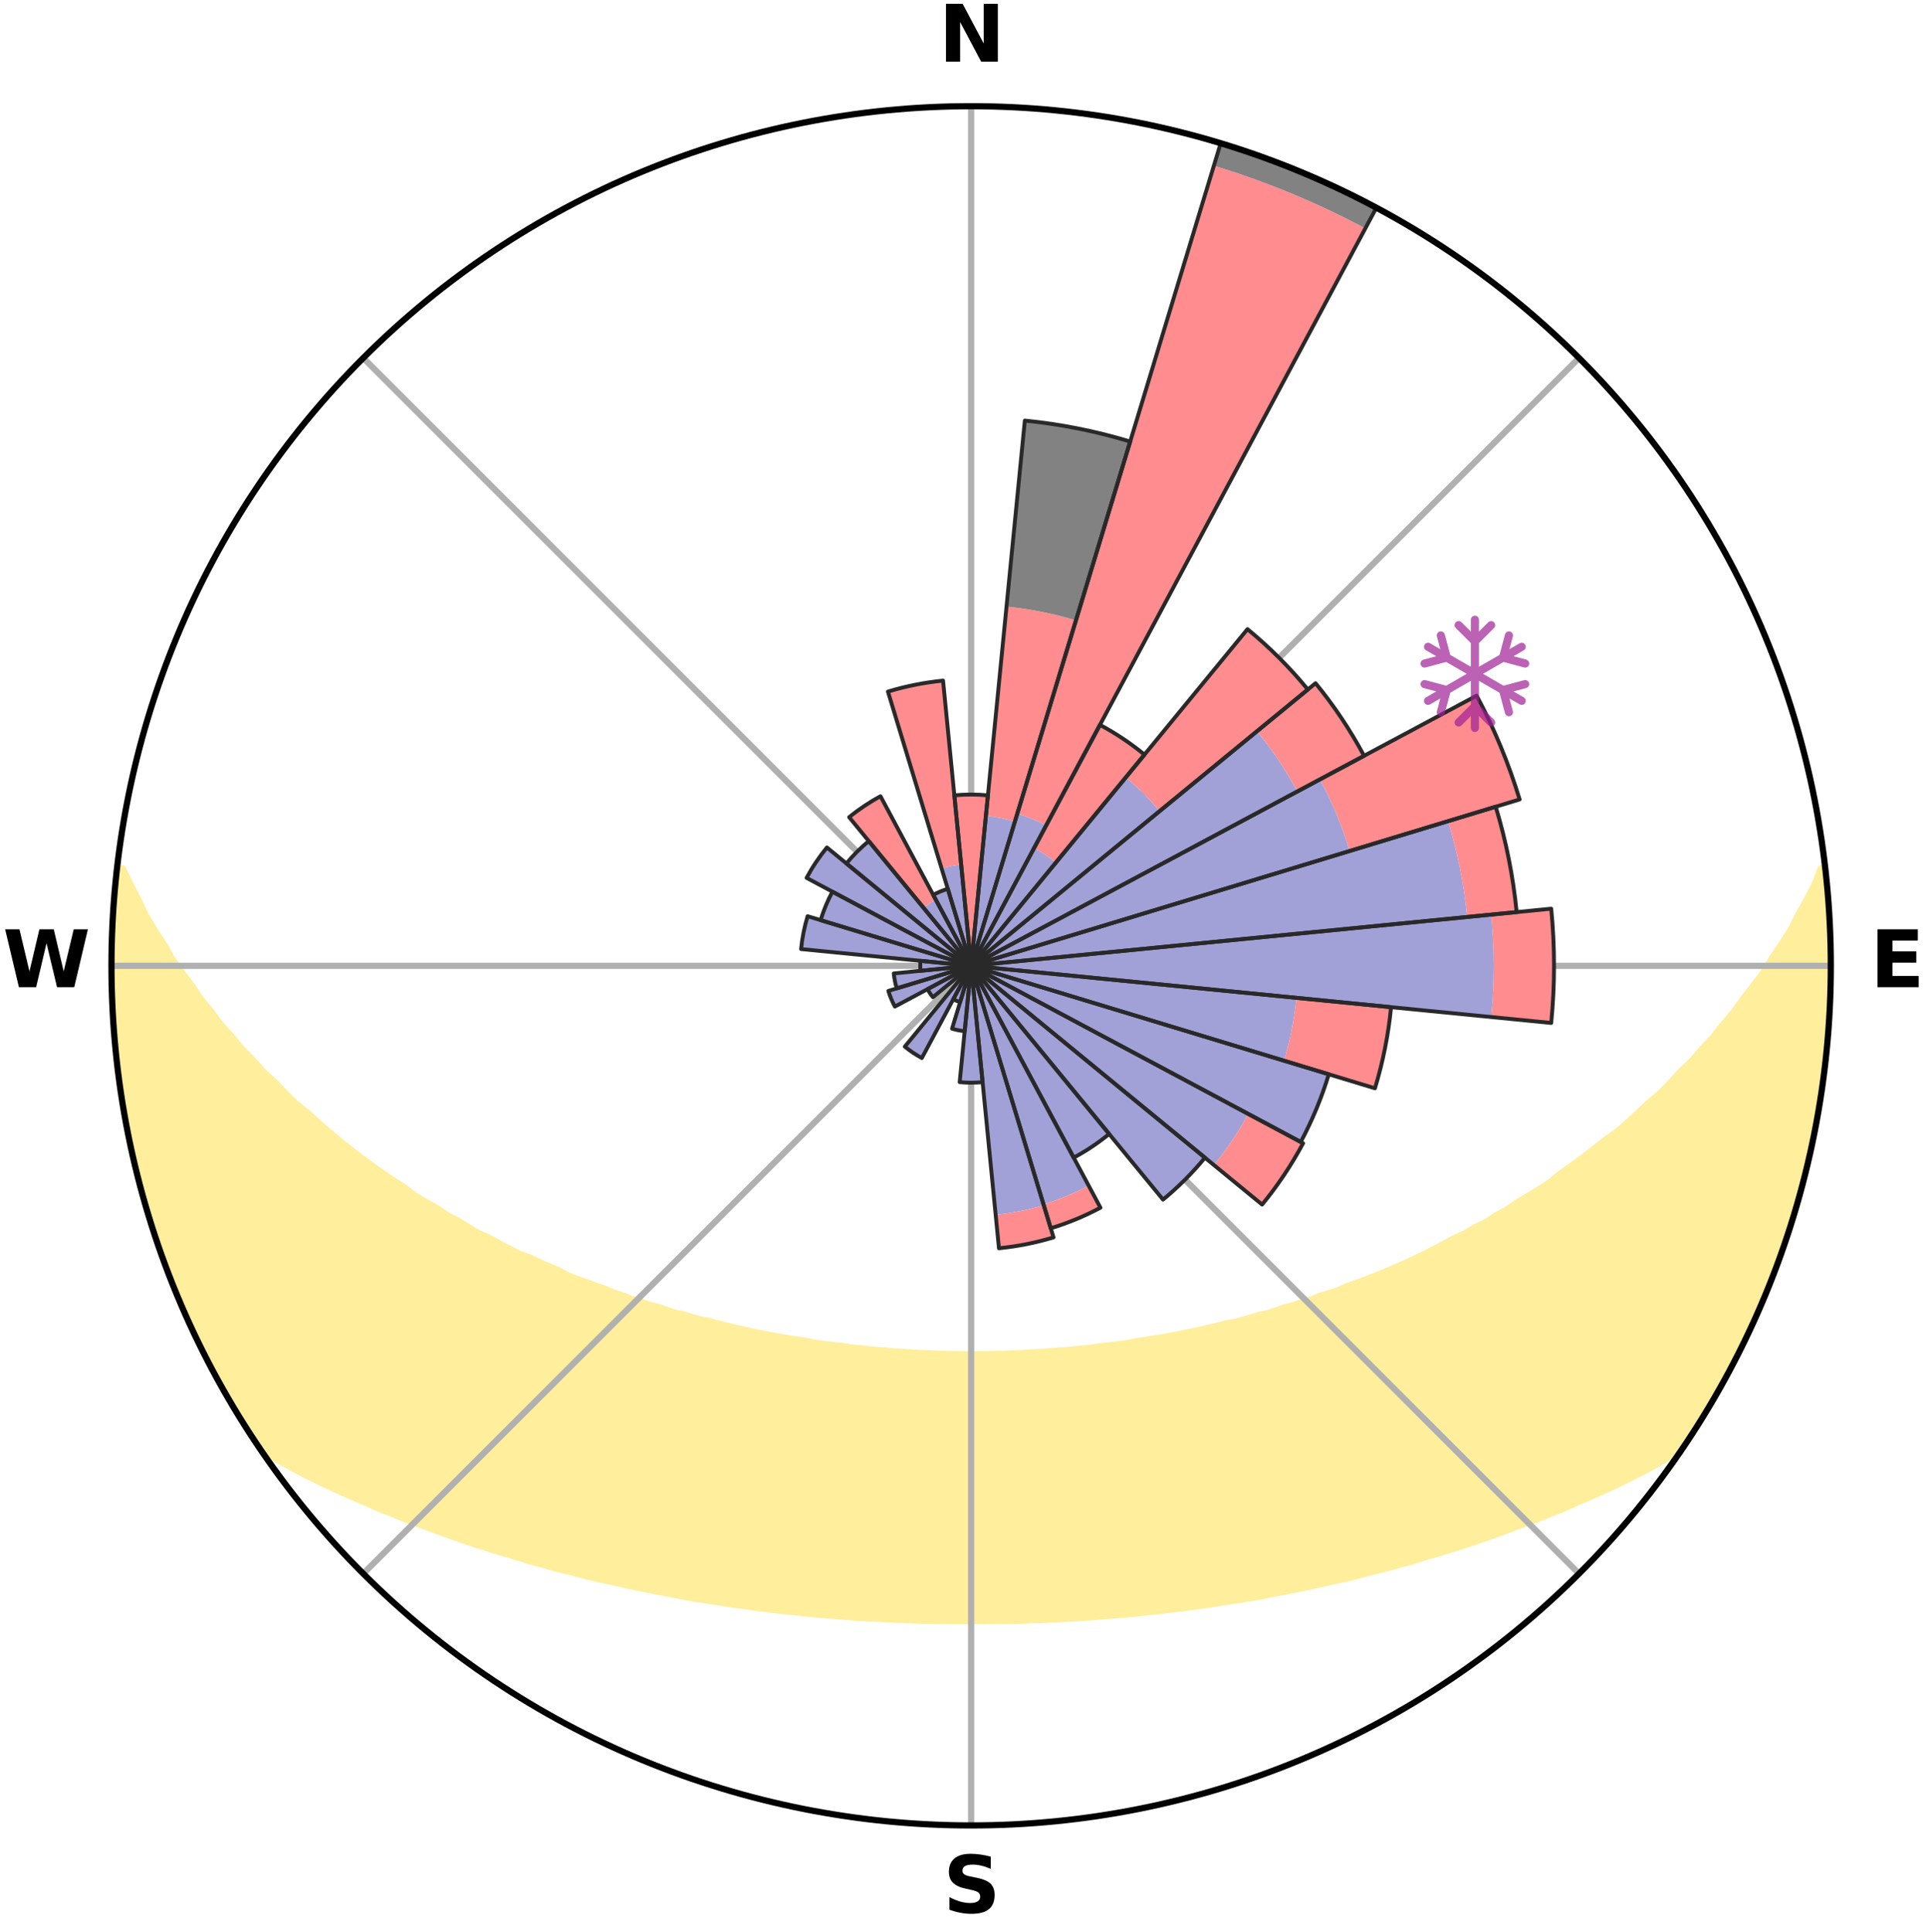 <?xml version="1.0" encoding="utf-8" standalone="no"?>
<!DOCTYPE svg PUBLIC "-//W3C//DTD SVG 1.1//EN"
  "http://www.w3.org/Graphics/SVG/1.1/DTD/svg11.dtd">
<svg xmlns:xlink="http://www.w3.org/1999/xlink" width="248.41pt" height="249.158pt" viewBox="0 0 248.41 249.158" xmlns="http://www.w3.org/2000/svg" version="1.1">
 <title>Ski Rose for Méaudre</title>
 <defs>
  <style type="text/css">*{stroke-linejoin: round; stroke-linecap: butt}</style>
 </defs>
 <g id="figure_1">
  <g id="patch_1">
   <path d="M 0 249.158 
L 248.41 249.158 
L 248.41 0 
L 0 0 
z
" style="fill: #ffffff"/>
  </g>
  <g id="axes_1">
   <g id="patch_2">
    <path d="M 236.135 124.579 
C 236.135 110.018 233.267 95.599 227.695 82.147 
C 222.122 68.695 213.955 56.471 203.659 46.175 
C 193.363 35.879 181.139 27.711 167.687 22.139 
C 154.235 16.567 139.815 13.699 125.255 13.699 
C 110.694 13.699 96.275 16.567 82.823 22.139 
C 69.371 27.711 57.147 35.879 46.851 46.175 
C 36.555 56.471 28.387 68.695 22.815 82.147 
C 17.243 95.599 14.375 110.018 14.375 124.579 
C 14.375 139.14 17.243 153.559 22.815 167.011 
C 28.387 180.463 36.555 192.687 46.851 202.983 
C 57.147 213.279 69.371 221.447 82.823 227.019 
C 96.275 232.591 110.694 235.459 125.255 235.459 
C 139.815 235.459 154.235 232.591 167.687 227.019 
C 181.139 221.447 193.363 213.279 203.659 202.983 
C 213.955 192.687 222.122 180.463 227.695 167.011 
C 233.267 153.559 236.135 139.14 236.135 124.579 
M 125.255 124.579 
C 125.255 124.579 125.255 124.579 125.255 124.579 
C 125.255 124.579 125.255 124.579 125.255 124.579 
C 125.255 124.579 125.255 124.579 125.255 124.579 
C 125.255 124.579 125.255 124.579 125.255 124.579 
C 125.255 124.579 125.255 124.579 125.255 124.579 
C 125.255 124.579 125.255 124.579 125.255 124.579 
C 125.255 124.579 125.255 124.579 125.255 124.579 
C 125.255 124.579 125.255 124.579 125.255 124.579 
C 125.255 124.579 125.255 124.579 125.255 124.579 
C 125.255 124.579 125.255 124.579 125.255 124.579 
C 125.255 124.579 125.255 124.579 125.255 124.579 
C 125.255 124.579 125.255 124.579 125.255 124.579 
C 125.255 124.579 125.255 124.579 125.255 124.579 
C 125.255 124.579 125.255 124.579 125.255 124.579 
C 125.255 124.579 125.255 124.579 125.255 124.579 
C 125.255 124.579 125.255 124.579 125.255 124.579 
z
" style="fill: #ffffff"/>
   </g>
   <g id="PolyCollection_1">
    <defs>
     <path id="m81e2d7bc0a" d="M 235.268 -137.114 
L 234.897 -137.071 
L 234.138 -135.063 
L 233.102 -133.067 
L 231.997 -131.108 
L 231.046 -129.198 
L 229.839 -127.318 
L 228.591 -125.481 
L 227.519 -123.687 
L 226.199 -121.936 
L 224.847 -120.231 
L 223.68 -118.559 
L 222.272 -116.944 
L 221.052 -115.355 
L 219.594 -113.831 
L 218.327 -112.326 
L 216.827 -110.894 
L 215.519 -109.474 
L 214.192 -108.095 
L 212.641 -106.8 
L 211.282 -105.507 
L 209.91 -104.255 
L 208.524 -103.044 
L 206.925 -101.93 
L 205.518 -100.804 
L 204.103 -99.718 
L 202.68 -98.673 
L 201.251 -97.668 
L 200.006 -96.631 
L 198.565 -95.701 
L 197.122 -94.811 
L 195.677 -93.959 
L 194.411 -93.063 
L 192.964 -92.284 
L 191.693 -91.454 
L 190.248 -90.746 
L 188.975 -89.982 
L 187.537 -89.341 
L 186.267 -88.64 
L 184.997 -87.969 
L 183.729 -87.327 
L 182.463 -86.713 
L 181.201 -86.128 
L 179.943 -85.57 
L 178.69 -85.039 
L 177.443 -84.534 
L 176.202 -84.054 
L 174.967 -83.599 
L 173.741 -83.168 
L 172.644 -82.653 
L 171.43 -82.267 
L 170.226 -81.903 
L 169.141 -81.452 
L 167.953 -81.129 
L 166.878 -80.717 
L 165.708 -80.432 
L 164.644 -80.058 
L 163.584 -79.701 
L 162.442 -79.468 
L 161.395 -79.145 
L 160.353 -78.838 
L 159.317 -78.547 
L 158.213 -78.373 
L 157.192 -78.11 
L 156.176 -77.862 
L 155.167 -77.626 
L 154.164 -77.404 
L 153.167 -77.194 
L 152.176 -76.996 
L 151.192 -76.809 
L 150.214 -76.633 
L 149.242 -76.468 
L 148.277 -76.312 
L 147.318 -76.165 
L 146.366 -76.027 
L 145.451 -75.821 
L 144.508 -75.702 
L 143.571 -75.591 
L 142.64 -75.486 
L 141.714 -75.388 
L 140.813 -75.234 
L 139.896 -75.151 
L 138.984 -75.074 
L 138.09 -74.949 
L 137.185 -74.885 
L 136.285 -74.825 
L 135.389 -74.769 
L 134.503 -74.679 
L 133.613 -74.635 
L 132.725 -74.594 
L 131.844 -74.529 
L 130.961 -74.498 
L 130.082 -74.45 
L 129.202 -74.428 
L 128.323 -74.409 
L 127.446 -74.384 
L 126.57 -74.374 
L 125.693 -74.367 
L 124.817 -74.366 
L 123.94 -74.376 
L 123.063 -74.389 
L 122.187 -74.415 
L 121.309 -74.436 
L 120.429 -74.46 
L 119.55 -74.51 
L 118.667 -74.543 
L 117.782 -74.579 
L 116.9 -74.653 
L 116.01 -74.699 
L 115.117 -74.75 
L 114.23 -74.848 
L 113.33 -74.91 
L 112.427 -74.977 
L 111.534 -75.102 
L 110.623 -75.182 
L 109.707 -75.267 
L 108.807 -75.421 
L 107.883 -75.521 
L 106.953 -75.628 
L 106.017 -75.741 
L 105.075 -75.862 
L 104.162 -76.068 
L 103.211 -76.208 
L 102.254 -76.356 
L 101.29 -76.513 
L 100.32 -76.68 
L 99.344 -76.858 
L 98.362 -77.046 
L 97.373 -77.245 
L 96.378 -77.456 
L 95.376 -77.679 
L 94.369 -77.915 
L 93.355 -78.165 
L 92.336 -78.428 
L 91.31 -78.706 
L 90.2 -78.895 
L 89.16 -79.202 
L 88.116 -79.526 
L 86.975 -79.76 
L 85.918 -80.117 
L 84.856 -80.491 
L 83.688 -80.777 
L 82.615 -81.189 
L 81.43 -81.512 
L 80.347 -81.963 
L 79.145 -82.328 
L 78.055 -82.82 
L 76.839 -83.228 
L 75.615 -83.659 
L 74.383 -84.114 
L 73.145 -84.594 
L 72.039 -85.201 
L 70.792 -85.731 
L 69.54 -86.287 
L 68.284 -86.871 
L 66.871 -87.384 
L 65.605 -88.026 
L 64.338 -88.696 
L 63.07 -89.397 
L 61.635 -90.036 
L 60.364 -90.799 
L 59.096 -91.593 
L 57.653 -92.335 
L 56.388 -93.195 
L 54.946 -94.008 
L 53.503 -94.859 
L 52.25 -95.822 
L 50.814 -96.747 
L 49.382 -97.711 
L 47.955 -98.715 
L 46.535 -99.759 
L 45.122 -100.843 
L 43.718 -101.967 
L 42.325 -103.132 
L 40.943 -104.338 
L 39.574 -105.584 
L 38.012 -106.829 
L 36.672 -108.161 
L 35.35 -109.534 
L 33.834 -110.916 
L 32.549 -112.374 
L 31.072 -113.848 
L 29.83 -115.391 
L 28.399 -116.956 
L 27.207 -118.582 
L 25.829 -120.238 
L 24.694 -121.946 
L 23.375 -123.69 
L 22.091 -125.479 
L 21.057 -127.308 
L 19.85 -129.181 
L 18.689 -131.097 
L 17.787 -133.037 
L 16.741 -135.028 
L 15.78 -137.052 
L 15.172 -137.121 
L 15.172 -137.121 
L 14.919 -135.203 
L 14.832 -133.27 
L 14.593 -131.347 
L 14.572 -129.412 
L 14.451 -127.481 
L 14.441 -125.546 
L 14.387 -123.612 
L 14.495 -121.679 
L 14.506 -119.744 
L 14.62 -117.812 
L 14.881 -115.892 
L 14.929 -113.956 
L 15.192 -112.039 
L 15.365 -110.112 
L 15.624 -108.195 
L 15.976 -106.292 
L 16.245 -104.375 
L 16.657 -102.485 
L 17.098 -100.601 
L 17.463 -98.701 
L 17.965 -96.832 
L 18.424 -94.952 
L 18.984 -93.1 
L 19.573 -91.258 
L 20.192 -89.425 
L 20.748 -87.571 
L 21.428 -85.76 
L 22.139 -83.96 
L 22.879 -82.174 
L 23.58 -80.369 
L 24.383 -78.609 
L 25.219 -76.865 
L 26.025 -75.105 
L 26.931 -73.395 
L 27.817 -71.675 
L 28.762 -69.986 
L 29.764 -68.331 
L 30.719 -66.647 
L 31.756 -65.013 
L 32.794 -63.381 
L 34.127 -61.948 
L 35.937 -60.869 
L 37.778 -59.849 
L 39.632 -58.879 
L 41.501 -57.958 
L 43.37 -57.078 
L 45.243 -56.242 
L 47.11 -55.443 
L 48.917 -54.628 
L 50.78 -53.905 
L 52.579 -53.16 
L 54.424 -52.501 
L 56.211 -51.822 
L 57.991 -51.174 
L 59.764 -50.556 
L 61.53 -49.967 
L 63.287 -49.406 
L 65.036 -48.873 
L 66.775 -48.366 
L 68.467 -47.835 
L 70.188 -47.378 
L 71.862 -46.892 
L 73.563 -46.482 
L 75.224 -46.047 
L 76.874 -45.628 
L 78.546 -45.282 
L 80.181 -44.911 
L 81.805 -44.554 
L 83.424 -44.222 
L 85.031 -43.903 
L 86.633 -43.608 
L 88.207 -43.285 
L 89.791 -43.018 
L 91.37 -42.773 
L 92.937 -42.537 
L 94.485 -42.282 
L 96.041 -42.081 
L 97.577 -41.858 
L 99.116 -41.678 
L 100.641 -41.484 
L 102.17 -41.336 
L 103.684 -41.169 
L 105.193 -41.016 
L 106.703 -40.896 
L 108.203 -40.768 
L 109.7 -40.653 
L 111.193 -40.549 
L 112.686 -40.479 
L 114.172 -40.398 
L 115.656 -40.329 
L 117.137 -40.271 
L 118.616 -40.225 
L 120.093 -40.19 
L 121.569 -40.167 
L 123.044 -40.152 
L 124.518 -40.148 
L 125.992 -40.15 
L 127.466 -40.156 
L 128.94 -40.171 
L 130.417 -40.186 
L 131.894 -40.221 
L 133.373 -40.268 
L 134.854 -40.325 
L 136.338 -40.394 
L 137.824 -40.475 
L 139.316 -40.553 
L 140.809 -40.657 
L 142.306 -40.772 
L 143.806 -40.9 
L 145.317 -41.013 
L 146.827 -41.166 
L 148.341 -41.333 
L 149.868 -41.488 
L 151.392 -41.682 
L 152.934 -41.855 
L 154.47 -42.078 
L 156.023 -42.286 
L 157.571 -42.54 
L 159.141 -42.77 
L 160.717 -43.022 
L 162.304 -43.282 
L 163.878 -43.605 
L 165.476 -43.907 
L 167.087 -44.22 
L 168.703 -44.558 
L 170.33 -44.908 
L 171.962 -45.286 
L 173.634 -45.632 
L 175.287 -46.044 
L 176.944 -46.485 
L 178.646 -46.895 
L 180.323 -47.376 
L 182.044 -47.832 
L 183.733 -48.369 
L 185.472 -48.876 
L 187.22 -49.409 
L 188.977 -49.97 
L 190.743 -50.559 
L 192.516 -51.177 
L 194.296 -51.825 
L 196.083 -52.504 
L 197.933 -53.158 
L 199.732 -53.903 
L 201.59 -54.631 
L 203.397 -55.445 
L 205.269 -56.241 
L 207.137 -57.08 
L 209.011 -57.957 
L 210.874 -58.881 
L 212.734 -59.848 
L 214.57 -60.871 
L 216.385 -61.947 
L 217.715 -63.381 
L 218.768 -65.005 
L 219.793 -66.646 
L 220.752 -68.327 
L 221.75 -69.985 
L 222.669 -71.688 
L 223.522 -73.424 
L 224.414 -75.14 
L 225.256 -76.881 
L 226.046 -78.646 
L 226.912 -80.377 
L 227.592 -82.19 
L 228.382 -83.956 
L 229.061 -85.767 
L 229.748 -87.576 
L 230.388 -89.402 
L 230.982 -91.243 
L 231.53 -93.099 
L 232.031 -94.967 
L 232.598 -96.818 
L 233.016 -98.708 
L 233.442 -100.595 
L 233.895 -102.476 
L 234.226 -104.382 
L 234.605 -106.28 
L 234.843 -108.201 
L 235.148 -110.111 
L 235.418 -112.028 
L 235.53 -113.961 
L 235.755 -115.883 
L 235.916 -117.811 
L 235.882 -119.749 
L 235.998 -121.679 
L 236.077 -123.612 
L 236.121 -125.547 
L 235.945 -127.478 
L 235.899 -129.41 
L 235.842 -131.343 
L 235.752 -133.275 
L 235.606 -135.205 
L 235.268 -137.114 
z
" style="stroke: #ffee9c"/>
    </defs>
    <g clip-path="url(#pf3b2be1a30)">
     <use xlink:href="#m81e2d7bc0a" x="0" y="249.158" style="fill: #ffee9c; stroke: #ffee9c"/>
    </g>
   </g>
   <g id="matplotlib.axis_1">
    <g id="xtick_1">
     <g id="line2d_1">
      <path d="M 125.255 124.579 
L 125.255 13.699 
" clip-path="url(#pf3b2be1a30)" style="fill: none; stroke: #b0b0b0; stroke-width: 0.8; stroke-linecap: square"/>
     </g>
     <g id="text_1">
      <!-- N -->
      <g transform="translate(121.07 7.958) scale(0.1 -0.1)">
       <defs>
        <path id="DejaVuSans-Bold-4e" d="M 588 4666 
L 1931 4666 
L 3628 1466 
L 3628 4666 
L 4769 4666 
L 4769 0 
L 3425 0 
L 1728 3200 
L 1728 0 
L 588 0 
L 588 4666 
z
" transform="scale(0.016)"/>
       </defs>
       <use xlink:href="#DejaVuSans-Bold-4e"/>
      </g>
     </g>
    </g>
    <g id="xtick_2">
     <g id="line2d_2">
      <path d="M 125.255 124.579 
L 203.659 46.175 
" clip-path="url(#pf3b2be1a30)" style="fill: none; stroke: #b0b0b0; stroke-width: 0.8; stroke-linecap: square"/>
     </g>
    </g>
    <g id="xtick_3">
     <g id="line2d_3">
      <path d="M 125.255 124.579 
L 236.135 124.579 
" clip-path="url(#pf3b2be1a30)" style="fill: none; stroke: #b0b0b0; stroke-width: 0.8; stroke-linecap: square"/>
     </g>
     <g id="text_2">
      <!-- E -->
      <g transform="translate(241.219 127.338) scale(0.1 -0.1)">
       <defs>
        <path id="DejaVuSans-Bold-45" d="M 588 4666 
L 3834 4666 
L 3834 3756 
L 1791 3756 
L 1791 2888 
L 3713 2888 
L 3713 1978 
L 1791 1978 
L 1791 909 
L 3903 909 
L 3903 0 
L 588 0 
L 588 4666 
z
" transform="scale(0.016)"/>
       </defs>
       <use xlink:href="#DejaVuSans-Bold-45"/>
      </g>
     </g>
    </g>
    <g id="xtick_4">
     <g id="line2d_4">
      <path d="M 125.255 124.579 
L 203.659 202.983 
" clip-path="url(#pf3b2be1a30)" style="fill: none; stroke: #b0b0b0; stroke-width: 0.8; stroke-linecap: square"/>
     </g>
    </g>
    <g id="xtick_5">
     <g id="line2d_5">
      <path d="M 125.255 124.579 
L 125.255 235.459 
" clip-path="url(#pf3b2be1a30)" style="fill: none; stroke: #b0b0b0; stroke-width: 0.8; stroke-linecap: square"/>
     </g>
     <g id="text_3">
      <!-- S -->
      <g transform="translate(121.654 246.718) scale(0.1 -0.1)">
       <defs>
        <path id="DejaVuSans-Bold-53" d="M 3834 4519 
L 3834 3531 
Q 3450 3703 3084 3790 
Q 2719 3878 2394 3878 
Q 1963 3878 1756 3759 
Q 1550 3641 1550 3391 
Q 1550 3203 1689 3098 
Q 1828 2994 2194 2919 
L 2706 2816 
Q 3484 2659 3812 2340 
Q 4141 2022 4141 1434 
Q 4141 663 3683 286 
Q 3225 -91 2284 -91 
Q 1841 -91 1394 -6 
Q 947 78 500 244 
L 500 1259 
Q 947 1022 1364 901 
Q 1781 781 2169 781 
Q 2563 781 2772 912 
Q 2981 1044 2981 1288 
Q 2981 1506 2839 1625 
Q 2697 1744 2272 1838 
L 1806 1941 
Q 1106 2091 782 2419 
Q 459 2747 459 3303 
Q 459 4000 909 4375 
Q 1359 4750 2203 4750 
Q 2588 4750 2994 4692 
Q 3400 4634 3834 4519 
z
" transform="scale(0.016)"/>
       </defs>
       <use xlink:href="#DejaVuSans-Bold-53"/>
      </g>
     </g>
    </g>
    <g id="xtick_6">
     <g id="line2d_6">
      <path d="M 125.255 124.579 
L 46.851 202.983 
" clip-path="url(#pf3b2be1a30)" style="fill: none; stroke: #b0b0b0; stroke-width: 0.8; stroke-linecap: square"/>
     </g>
    </g>
    <g id="xtick_7">
     <g id="line2d_7">
      <path d="M 125.255 124.579 
L 14.375 124.579 
" clip-path="url(#pf3b2be1a30)" style="fill: none; stroke: #b0b0b0; stroke-width: 0.8; stroke-linecap: square"/>
     </g>
     <g id="text_4">
      <!-- W -->
      <g transform="translate(0.36 127.338) scale(0.1 -0.1)">
       <defs>
        <path id="DejaVuSans-Bold-57" d="M 191 4666 
L 1344 4666 
L 2150 1275 
L 2950 4666 
L 4109 4666 
L 4909 1275 
L 5716 4666 
L 6859 4666 
L 5759 0 
L 4372 0 
L 3525 3547 
L 2688 0 
L 1300 0 
L 191 4666 
z
" transform="scale(0.016)"/>
       </defs>
       <use xlink:href="#DejaVuSans-Bold-57"/>
      </g>
     </g>
    </g>
    <g id="xtick_8">
     <g id="line2d_8">
      <path d="M 125.255 124.579 
L 46.851 46.175 
" clip-path="url(#pf3b2be1a30)" style="fill: none; stroke: #b0b0b0; stroke-width: 0.8; stroke-linecap: square"/>
     </g>
    </g>
   </g>
   <g id="matplotlib.axis_2"/>
   <g id="patch_3">
    <path d="M 125.255 124.579 
C 125.255 124.579 125.255 124.579 125.255 124.579 
C 125.255 124.579 125.255 124.579 125.255 124.579 
L 125.255 124.579 
C 125.255 124.579 125.255 124.579 125.255 124.579 
C 125.255 124.579 125.255 124.579 125.255 124.579 
z
" clip-path="url(#pf3b2be1a30)" style="fill: #d9d9d9"/>
   </g>
   <g id="patch_4">
    <path d="M 125.255 124.579 
C 125.255 124.579 125.255 124.579 125.255 124.579 
C 125.255 124.579 125.255 124.579 125.255 124.579 
L 125.255 124.579 
C 125.255 124.579 125.255 124.579 125.255 124.579 
C 125.255 124.579 125.255 124.579 125.255 124.579 
z
" clip-path="url(#pf3b2be1a30)" style="fill: #d9d9d9"/>
   </g>
   <g id="patch_5">
    <path d="M 125.255 124.579 
C 125.255 124.579 125.255 124.579 125.255 124.579 
C 125.255 124.579 125.255 124.579 125.255 124.579 
L 125.255 124.579 
C 125.255 124.579 125.255 124.579 125.255 124.579 
C 125.255 124.579 125.255 124.579 125.255 124.579 
z
" clip-path="url(#pf3b2be1a30)" style="fill: #d9d9d9"/>
   </g>
   <g id="patch_6">
    <path d="M 125.255 124.579 
C 125.255 124.579 125.255 124.579 125.255 124.579 
C 125.255 124.579 125.255 124.579 125.255 124.579 
L 125.255 124.579 
C 125.255 124.579 125.255 124.579 125.255 124.579 
C 125.255 124.579 125.255 124.579 125.255 124.579 
z
" clip-path="url(#pf3b2be1a30)" style="fill: #d9d9d9"/>
   </g>
   <g id="patch_7">
    <path d="M 125.255 124.579 
C 125.255 124.579 125.255 124.579 125.255 124.579 
C 125.255 124.579 125.255 124.579 125.255 124.579 
L 125.255 124.579 
C 125.255 124.579 125.255 124.579 125.255 124.579 
C 125.255 124.579 125.255 124.579 125.255 124.579 
z
" clip-path="url(#pf3b2be1a30)" style="fill: #d9d9d9"/>
   </g>
   <g id="patch_8">
    <path d="M 125.255 124.579 
C 125.255 124.579 125.255 124.579 125.255 124.579 
C 125.255 124.579 125.255 124.579 125.255 124.579 
L 125.255 124.579 
C 125.255 124.579 125.255 124.579 125.255 124.579 
C 125.255 124.579 125.255 124.579 125.255 124.579 
z
" clip-path="url(#pf3b2be1a30)" style="fill: #d9d9d9"/>
   </g>
   <g id="patch_9">
    <path d="M 125.255 124.579 
C 125.255 124.579 125.255 124.579 125.255 124.579 
C 125.255 124.579 125.255 124.579 125.255 124.579 
L 125.255 124.579 
C 125.255 124.579 125.255 124.579 125.255 124.579 
C 125.255 124.579 125.255 124.579 125.255 124.579 
z
" clip-path="url(#pf3b2be1a30)" style="fill: #d9d9d9"/>
   </g>
   <g id="patch_10">
    <path d="M 125.255 124.579 
C 125.255 124.579 125.255 124.579 125.255 124.579 
C 125.255 124.579 125.255 124.579 125.255 124.579 
L 125.255 124.579 
C 125.255 124.579 125.255 124.579 125.255 124.579 
C 125.255 124.579 125.255 124.579 125.255 124.579 
z
" clip-path="url(#pf3b2be1a30)" style="fill: #d9d9d9"/>
   </g>
   <g id="patch_11">
    <path d="M 125.255 124.579 
C 125.255 124.579 125.255 124.579 125.255 124.579 
C 125.255 124.579 125.255 124.579 125.255 124.579 
L 125.255 124.579 
C 125.255 124.579 125.255 124.579 125.255 124.579 
C 125.255 124.579 125.255 124.579 125.255 124.579 
z
" clip-path="url(#pf3b2be1a30)" style="fill: #d9d9d9"/>
   </g>
   <g id="patch_12">
    <path d="M 125.255 124.579 
C 125.255 124.579 125.255 124.579 125.255 124.579 
C 125.255 124.579 125.255 124.579 125.255 124.579 
L 125.255 124.579 
C 125.255 124.579 125.255 124.579 125.255 124.579 
C 125.255 124.579 125.255 124.579 125.255 124.579 
z
" clip-path="url(#pf3b2be1a30)" style="fill: #d9d9d9"/>
   </g>
   <g id="patch_13">
    <path d="M 125.255 124.579 
C 125.255 124.579 125.255 124.579 125.255 124.579 
C 125.255 124.579 125.255 124.579 125.255 124.579 
L 125.255 124.579 
C 125.255 124.579 125.255 124.579 125.255 124.579 
C 125.255 124.579 125.255 124.579 125.255 124.579 
z
" clip-path="url(#pf3b2be1a30)" style="fill: #d9d9d9"/>
   </g>
   <g id="patch_14">
    <path d="M 125.255 124.579 
C 125.255 124.579 125.255 124.579 125.255 124.579 
C 125.255 124.579 125.255 124.579 125.255 124.579 
L 125.255 124.579 
C 125.255 124.579 125.255 124.579 125.255 124.579 
C 125.255 124.579 125.255 124.579 125.255 124.579 
z
" clip-path="url(#pf3b2be1a30)" style="fill: #d9d9d9"/>
   </g>
   <g id="patch_15">
    <path d="M 125.255 124.579 
C 125.255 124.579 125.255 124.579 125.255 124.579 
C 125.255 124.579 125.255 124.579 125.255 124.579 
L 125.255 124.579 
C 125.255 124.579 125.255 124.579 125.255 124.579 
C 125.255 124.579 125.255 124.579 125.255 124.579 
z
" clip-path="url(#pf3b2be1a30)" style="fill: #d9d9d9"/>
   </g>
   <g id="patch_16">
    <path d="M 125.255 124.579 
C 125.255 124.579 125.255 124.579 125.255 124.579 
C 125.255 124.579 125.255 124.579 125.255 124.579 
L 125.255 124.579 
C 125.255 124.579 125.255 124.579 125.255 124.579 
C 125.255 124.579 125.255 124.579 125.255 124.579 
z
" clip-path="url(#pf3b2be1a30)" style="fill: #d9d9d9"/>
   </g>
   <g id="patch_17">
    <path d="M 125.255 124.579 
C 125.255 124.579 125.255 124.579 125.255 124.579 
C 125.255 124.579 125.255 124.579 125.255 124.579 
L 125.255 124.579 
C 125.255 124.579 125.255 124.579 125.255 124.579 
C 125.255 124.579 125.255 124.579 125.255 124.579 
z
" clip-path="url(#pf3b2be1a30)" style="fill: #d9d9d9"/>
   </g>
   <g id="patch_18">
    <path d="M 125.255 124.579 
C 125.255 124.579 125.255 124.579 125.255 124.579 
C 125.255 124.579 125.255 124.579 125.255 124.579 
L 125.255 124.579 
C 125.255 124.579 125.255 124.579 125.255 124.579 
C 125.255 124.579 125.255 124.579 125.255 124.579 
z
" clip-path="url(#pf3b2be1a30)" style="fill: #d9d9d9"/>
   </g>
   <g id="patch_19">
    <path d="M 125.255 124.579 
C 125.255 124.579 125.255 124.579 125.255 124.579 
C 125.255 124.579 125.255 124.579 125.255 124.579 
L 125.255 124.579 
C 125.255 124.579 125.255 124.579 125.255 124.579 
C 125.255 124.579 125.255 124.579 125.255 124.579 
z
" clip-path="url(#pf3b2be1a30)" style="fill: #d9d9d9"/>
   </g>
   <g id="patch_20">
    <path d="M 125.255 124.579 
C 125.255 124.579 125.255 124.579 125.255 124.579 
C 125.255 124.579 125.255 124.579 125.255 124.579 
L 125.255 124.579 
C 125.255 124.579 125.255 124.579 125.255 124.579 
C 125.255 124.579 125.255 124.579 125.255 124.579 
z
" clip-path="url(#pf3b2be1a30)" style="fill: #d9d9d9"/>
   </g>
   <g id="patch_21">
    <path d="M 125.255 124.579 
C 125.255 124.579 125.255 124.579 125.255 124.579 
C 125.255 124.579 125.255 124.579 125.255 124.579 
L 125.255 124.579 
C 125.255 124.579 125.255 124.579 125.255 124.579 
C 125.255 124.579 125.255 124.579 125.255 124.579 
z
" clip-path="url(#pf3b2be1a30)" style="fill: #d9d9d9"/>
   </g>
   <g id="patch_22">
    <path d="M 125.255 124.579 
C 125.255 124.579 125.255 124.579 125.255 124.579 
C 125.255 124.579 125.255 124.579 125.255 124.579 
L 125.255 124.579 
C 125.255 124.579 125.255 124.579 125.255 124.579 
C 125.255 124.579 125.255 124.579 125.255 124.579 
z
" clip-path="url(#pf3b2be1a30)" style="fill: #d9d9d9"/>
   </g>
   <g id="patch_23">
    <path d="M 125.255 124.579 
C 125.255 124.579 125.255 124.579 125.255 124.579 
C 125.255 124.579 125.255 124.579 125.255 124.579 
L 125.255 124.579 
C 125.255 124.579 125.255 124.579 125.255 124.579 
C 125.255 124.579 125.255 124.579 125.255 124.579 
z
" clip-path="url(#pf3b2be1a30)" style="fill: #d9d9d9"/>
   </g>
   <g id="patch_24">
    <path d="M 125.255 124.579 
C 125.255 124.579 125.255 124.579 125.255 124.579 
C 125.255 124.579 125.255 124.579 125.255 124.579 
L 125.255 124.579 
C 125.255 124.579 125.255 124.579 125.255 124.579 
C 125.255 124.579 125.255 124.579 125.255 124.579 
z
" clip-path="url(#pf3b2be1a30)" style="fill: #d9d9d9"/>
   </g>
   <g id="patch_25">
    <path d="M 125.255 124.579 
C 125.255 124.579 125.255 124.579 125.255 124.579 
C 125.255 124.579 125.255 124.579 125.255 124.579 
L 125.255 124.579 
C 125.255 124.579 125.255 124.579 125.255 124.579 
C 125.255 124.579 125.255 124.579 125.255 124.579 
z
" clip-path="url(#pf3b2be1a30)" style="fill: #d9d9d9"/>
   </g>
   <g id="patch_26">
    <path d="M 125.255 124.579 
C 125.255 124.579 125.255 124.579 125.255 124.579 
C 125.255 124.579 125.255 124.579 125.255 124.579 
L 125.255 124.579 
C 125.255 124.579 125.255 124.579 125.255 124.579 
C 125.255 124.579 125.255 124.579 125.255 124.579 
z
" clip-path="url(#pf3b2be1a30)" style="fill: #d9d9d9"/>
   </g>
   <g id="patch_27">
    <path d="M 125.255 124.579 
C 125.255 124.579 125.255 124.579 125.255 124.579 
C 125.255 124.579 125.255 124.579 125.255 124.579 
L 125.255 124.579 
C 125.255 124.579 125.255 124.579 125.255 124.579 
C 125.255 124.579 125.255 124.579 125.255 124.579 
z
" clip-path="url(#pf3b2be1a30)" style="fill: #d9d9d9"/>
   </g>
   <g id="patch_28">
    <path d="M 125.255 124.579 
C 125.255 124.579 125.255 124.579 125.255 124.579 
C 125.255 124.579 125.255 124.579 125.255 124.579 
L 125.255 124.579 
C 125.255 124.579 125.255 124.579 125.255 124.579 
C 125.255 124.579 125.255 124.579 125.255 124.579 
z
" clip-path="url(#pf3b2be1a30)" style="fill: #d9d9d9"/>
   </g>
   <g id="patch_29">
    <path d="M 125.255 124.579 
C 125.255 124.579 125.255 124.579 125.255 124.579 
C 125.255 124.579 125.255 124.579 125.255 124.579 
L 125.255 124.579 
C 125.255 124.579 125.255 124.579 125.255 124.579 
C 125.255 124.579 125.255 124.579 125.255 124.579 
z
" clip-path="url(#pf3b2be1a30)" style="fill: #d9d9d9"/>
   </g>
   <g id="patch_30">
    <path d="M 125.255 124.579 
C 125.255 124.579 125.255 124.579 125.255 124.579 
C 125.255 124.579 125.255 124.579 125.255 124.579 
L 125.255 124.579 
C 125.255 124.579 125.255 124.579 125.255 124.579 
C 125.255 124.579 125.255 124.579 125.255 124.579 
z
" clip-path="url(#pf3b2be1a30)" style="fill: #d9d9d9"/>
   </g>
   <g id="patch_31">
    <path d="M 125.255 124.579 
C 125.255 124.579 125.255 124.579 125.255 124.579 
C 125.255 124.579 125.255 124.579 125.255 124.579 
L 125.255 124.579 
C 125.255 124.579 125.255 124.579 125.255 124.579 
C 125.255 124.579 125.255 124.579 125.255 124.579 
z
" clip-path="url(#pf3b2be1a30)" style="fill: #d9d9d9"/>
   </g>
   <g id="patch_32">
    <path d="M 125.255 124.579 
C 125.255 124.579 125.255 124.579 125.255 124.579 
C 125.255 124.579 125.255 124.579 125.255 124.579 
L 125.255 124.579 
C 125.255 124.579 125.255 124.579 125.255 124.579 
C 125.255 124.579 125.255 124.579 125.255 124.579 
z
" clip-path="url(#pf3b2be1a30)" style="fill: #d9d9d9"/>
   </g>
   <g id="patch_33">
    <path d="M 125.255 124.579 
C 125.255 124.579 125.255 124.579 125.255 124.579 
C 125.255 124.579 125.255 124.579 125.255 124.579 
L 125.255 124.579 
C 125.255 124.579 125.255 124.579 125.255 124.579 
C 125.255 124.579 125.255 124.579 125.255 124.579 
z
" clip-path="url(#pf3b2be1a30)" style="fill: #d9d9d9"/>
   </g>
   <g id="patch_34">
    <path d="M 125.255 124.579 
C 125.255 124.579 125.255 124.579 125.255 124.579 
C 125.255 124.579 125.255 124.579 125.255 124.579 
L 125.255 124.579 
C 125.255 124.579 125.255 124.579 125.255 124.579 
C 125.255 124.579 125.255 124.579 125.255 124.579 
z
" clip-path="url(#pf3b2be1a30)" style="fill: #d9d9d9"/>
   </g>
   <g id="patch_35">
    <path d="M 125.255 124.579 
C 125.255 124.579 125.255 124.579 125.255 124.579 
C 125.255 124.579 125.255 124.579 125.255 124.579 
L 125.255 124.579 
C 125.255 124.579 125.255 124.579 125.255 124.579 
C 125.255 124.579 125.255 124.579 125.255 124.579 
z
" clip-path="url(#pf3b2be1a30)" style="fill: #a1a1d8"/>
   </g>
   <g id="patch_36">
    <path d="M 125.255 124.579 
C 125.255 124.579 125.255 124.579 125.255 124.579 
C 125.255 124.579 125.255 124.579 125.255 124.579 
L 130.899 105.972 
C 130.29 105.788 129.672 105.633 129.048 105.509 
C 128.424 105.385 127.794 105.291 127.161 105.229 
z
" clip-path="url(#pf3b2be1a30)" style="fill: #a1a1d8"/>
   </g>
   <g id="patch_37">
    <path d="M 125.255 124.579 
C 125.255 124.579 125.255 124.579 125.255 124.579 
C 125.255 124.579 125.255 124.579 125.255 124.579 
L 134.929 106.481 
C 134.336 106.164 133.729 105.877 133.108 105.62 
C 132.488 105.362 131.855 105.136 131.212 104.941 
z
" clip-path="url(#pf3b2be1a30)" style="fill: #a1a1d8"/>
   </g>
   <g id="patch_38">
    <path d="M 125.255 124.579 
C 125.255 124.579 125.255 124.579 125.255 124.579 
C 125.255 124.579 125.255 124.579 125.255 124.579 
L 136.182 111.264 
C 135.747 110.906 135.294 110.57 134.825 110.257 
C 134.356 109.944 133.872 109.653 133.375 109.388 
z
" clip-path="url(#pf3b2be1a30)" style="fill: #a1a1d8"/>
   </g>
   <g id="patch_39">
    <path d="M 125.255 124.579 
C 125.255 124.579 125.255 124.579 125.255 124.579 
C 125.255 124.579 125.255 124.579 125.255 124.579 
L 149.555 104.636 
C 148.903 103.841 148.211 103.078 147.484 102.35 
C 146.756 101.623 145.993 100.931 145.198 100.278 
z
" clip-path="url(#pf3b2be1a30)" style="fill: #a1a1d8"/>
   </g>
   <g id="patch_40">
    <path d="M 125.255 124.579 
C 125.255 124.579 125.255 124.579 125.255 124.579 
C 125.255 124.579 125.255 124.579 125.255 124.579 
L 167.325 102.092 
C 166.589 100.715 165.786 99.375 164.919 98.077 
C 164.051 96.778 163.12 95.524 162.13 94.317 
z
" clip-path="url(#pf3b2be1a30)" style="fill: #a1a1d8"/>
   </g>
   <g id="patch_41">
    <path d="M 125.255 124.579 
C 125.255 124.579 125.255 124.579 125.255 124.579 
C 125.255 124.579 125.255 124.579 125.255 124.579 
L 174.081 109.768 
C 173.597 108.17 173.034 106.596 172.394 105.053 
C 171.755 103.51 171.041 102 170.254 100.527 
z
" clip-path="url(#pf3b2be1a30)" style="fill: #a1a1d8"/>
   </g>
   <g id="patch_42">
    <path d="M 125.255 124.579 
C 125.255 124.579 125.255 124.579 125.255 124.579 
C 125.255 124.579 125.255 124.579 125.255 124.579 
L 189.229 118.278 
C 189.023 116.184 188.714 114.102 188.304 112.038 
C 187.893 109.974 187.382 107.932 186.771 105.918 
z
" clip-path="url(#pf3b2be1a30)" style="fill: #a1a1d8"/>
   </g>
   <g id="patch_43">
    <path d="M 125.255 124.579 
C 125.255 124.579 125.255 124.579 125.255 124.579 
C 125.255 124.579 125.255 124.579 125.255 124.579 
L 192.339 131.186 
C 192.556 128.991 192.664 126.785 192.664 124.579 
C 192.664 122.373 192.556 120.168 192.339 117.972 
z
" clip-path="url(#pf3b2be1a30)" style="fill: #a1a1d8"/>
   </g>
   <g id="patch_44">
    <path d="M 125.255 124.579 
C 125.255 124.579 125.255 124.579 125.255 124.579 
C 125.255 124.579 125.255 124.579 125.255 124.579 
L 165.604 136.819 
C 166.005 135.498 166.34 134.159 166.61 132.805 
C 166.879 131.451 167.081 130.085 167.217 128.712 
z
" clip-path="url(#pf3b2be1a30)" style="fill: #a1a1d8"/>
   </g>
   <g id="patch_45">
    <path d="M 125.255 124.579 
C 125.255 124.579 125.255 124.579 125.255 124.579 
C 125.255 124.579 125.255 124.579 125.255 124.579 
L 167.765 147.301 
C 168.509 145.91 169.184 144.483 169.788 143.025 
C 170.392 141.568 170.923 140.081 171.381 138.571 
z
" clip-path="url(#pf3b2be1a30)" style="fill: #a1a1d8"/>
   </g>
   <g id="patch_46">
    <path d="M 125.255 124.579 
C 125.255 124.579 125.255 124.579 125.255 124.579 
C 125.255 124.579 125.255 124.579 125.255 124.579 
L 156.574 150.282 
C 157.415 149.257 158.205 148.191 158.942 147.088 
C 159.679 145.985 160.361 144.847 160.986 143.678 
z
" clip-path="url(#pf3b2be1a30)" style="fill: #a1a1d8"/>
   </g>
   <g id="patch_47">
    <path d="M 125.255 124.579 
C 125.255 124.579 125.255 124.579 125.255 124.579 
C 125.255 124.579 125.255 124.579 125.255 124.579 
L 150.003 154.735 
C 150.99 153.925 151.937 153.067 152.84 152.164 
C 153.743 151.261 154.601 150.314 155.411 149.327 
z
" clip-path="url(#pf3b2be1a30)" style="fill: #a1a1d8"/>
   </g>
   <g id="patch_48">
    <path d="M 125.255 124.579 
C 125.255 124.579 125.255 124.579 125.255 124.579 
C 125.255 124.579 125.255 124.579 125.255 124.579 
L 138.481 149.324 
C 139.291 148.891 140.079 148.419 140.843 147.908 
C 141.607 147.398 142.345 146.851 143.055 146.268 
z
" clip-path="url(#pf3b2be1a30)" style="fill: #a1a1d8"/>
   </g>
   <g id="patch_49">
    <path d="M 125.255 124.579 
C 125.255 124.579 125.255 124.579 125.255 124.579 
C 125.255 124.579 125.255 124.579 125.255 124.579 
L 134.588 155.346 
C 135.595 155.04 136.586 154.686 137.559 154.283 
C 138.531 153.88 139.483 153.43 140.411 152.934 
z
" clip-path="url(#pf3b2be1a30)" style="fill: #a1a1d8"/>
   </g>
   <g id="patch_50">
    <path d="M 125.255 124.579 
C 125.255 124.579 125.255 124.579 125.255 124.579 
C 125.255 124.579 125.255 124.579 125.255 124.579 
L 128.417 156.686 
C 129.468 156.583 130.513 156.428 131.549 156.222 
C 132.585 156.016 133.61 155.759 134.62 155.453 
z
" clip-path="url(#pf3b2be1a30)" style="fill: #a1a1d8"/>
   </g>
   <g id="patch_51">
    <path d="M 125.255 124.579 
C 125.255 124.579 125.255 124.579 125.255 124.579 
C 125.255 124.579 125.255 124.579 125.255 124.579 
L 123.777 139.584 
C 124.268 139.632 124.761 139.656 125.255 139.656 
C 125.748 139.656 126.242 139.632 126.733 139.584 
z
" clip-path="url(#pf3b2be1a30)" style="fill: #a1a1d8"/>
   </g>
   <g id="patch_52">
    <path d="M 125.255 124.579 
C 125.255 124.579 125.255 124.579 125.255 124.579 
C 125.255 124.579 125.255 124.579 125.255 124.579 
L 122.795 132.687 
C 123.061 132.767 123.33 132.835 123.602 132.889 
C 123.874 132.943 124.148 132.984 124.424 133.011 
z
" clip-path="url(#pf3b2be1a30)" style="fill: #a1a1d8"/>
   </g>
   <g id="patch_53">
    <path d="M 125.255 124.579 
C 125.255 124.579 125.255 124.579 125.255 124.579 
C 125.255 124.579 125.255 124.579 125.255 124.579 
L 122.949 128.893 
C 123.09 128.969 123.235 129.037 123.383 129.098 
C 123.531 129.16 123.682 129.214 123.835 129.26 
z
" clip-path="url(#pf3b2be1a30)" style="fill: #a1a1d8"/>
   </g>
   <g id="patch_54">
    <path d="M 125.255 124.579 
C 125.255 124.579 125.255 124.579 125.255 124.579 
C 125.255 124.579 125.255 124.579 125.255 124.579 
L 116.7 135.003 
C 117.041 135.283 117.396 135.547 117.763 135.792 
C 118.13 136.037 118.509 136.264 118.898 136.472 
z
" clip-path="url(#pf3b2be1a30)" style="fill: #a1a1d8"/>
   </g>
   <g id="patch_55">
    <path d="M 125.255 124.579 
C 125.255 124.579 125.255 124.579 125.255 124.579 
C 125.255 124.579 125.255 124.579 125.255 124.579 
L 125.255 124.579 
C 125.255 124.579 125.255 124.579 125.255 124.579 
C 125.255 124.579 125.255 124.579 125.255 124.579 
z
" clip-path="url(#pf3b2be1a30)" style="fill: #a1a1d8"/>
   </g>
   <g id="patch_56">
    <path d="M 125.255 124.579 
C 125.255 124.579 125.255 124.579 125.255 124.579 
C 125.255 124.579 125.255 124.579 125.255 124.579 
L 119.63 127.586 
C 119.728 127.77 119.836 127.949 119.952 128.122 
C 120.068 128.296 120.192 128.464 120.325 128.625 
z
" clip-path="url(#pf3b2be1a30)" style="fill: #a1a1d8"/>
   </g>
   <g id="patch_57">
    <path d="M 125.255 124.579 
C 125.255 124.579 125.255 124.579 125.255 124.579 
C 125.255 124.579 125.255 124.579 125.255 124.579 
L 114.58 127.817 
C 114.686 128.166 114.81 128.51 114.949 128.848 
C 115.089 129.185 115.245 129.515 115.417 129.837 
z
" clip-path="url(#pf3b2be1a30)" style="fill: #a1a1d8"/>
   </g>
   <g id="patch_58">
    <path d="M 125.255 124.579 
C 125.255 124.579 125.255 124.579 125.255 124.579 
C 125.255 124.579 125.255 124.579 125.255 124.579 
L 115.278 125.562 
C 115.31 125.888 115.359 126.213 115.423 126.535 
C 115.487 126.857 115.566 127.175 115.662 127.489 
z
" clip-path="url(#pf3b2be1a30)" style="fill: #a1a1d8"/>
   </g>
   <g id="patch_59">
    <path d="M 125.255 124.579 
C 125.255 124.579 125.255 124.579 125.255 124.579 
C 125.255 124.579 125.255 124.579 125.255 124.579 
L 118.724 123.936 
C 118.703 124.15 118.692 124.364 118.692 124.579 
C 118.692 124.794 118.703 125.009 118.724 125.222 
z
" clip-path="url(#pf3b2be1a30)" style="fill: #a1a1d8"/>
   </g>
   <g id="patch_60">
    <path d="M 125.255 124.579 
C 125.255 124.579 125.255 124.579 125.255 124.579 
C 125.255 124.579 125.255 124.579 125.255 124.579 
L 104.164 118.181 
C 103.955 118.872 103.779 119.572 103.639 120.279 
C 103.498 120.987 103.392 121.701 103.321 122.419 
z
" clip-path="url(#pf3b2be1a30)" style="fill: #a1a1d8"/>
   </g>
   <g id="patch_61">
    <path d="M 125.255 124.579 
C 125.255 124.579 125.255 124.579 125.255 124.579 
C 125.255 124.579 125.255 124.579 125.255 124.579 
L 107.363 115.016 
C 107.05 115.601 106.766 116.202 106.512 116.816 
C 106.258 117.429 106.034 118.055 105.841 118.69 
z
" clip-path="url(#pf3b2be1a30)" style="fill: #a1a1d8"/>
   </g>
   <g id="patch_62">
    <path d="M 125.255 124.579 
C 125.255 124.579 125.255 124.579 125.255 124.579 
C 125.255 124.579 125.255 124.579 125.255 124.579 
L 106.653 109.313 
C 106.154 109.922 105.684 110.555 105.247 111.21 
C 104.809 111.865 104.404 112.541 104.032 113.235 
z
" clip-path="url(#pf3b2be1a30)" style="fill: #a1a1d8"/>
   </g>
   <g id="patch_63">
    <path d="M 125.255 124.579 
C 125.255 124.579 125.255 124.579 125.255 124.579 
C 125.255 124.579 125.255 124.579 125.255 124.579 
L 112.052 108.492 
C 111.526 108.924 111.021 109.382 110.539 109.863 
C 110.057 110.345 109.6 110.85 109.168 111.377 
z
" clip-path="url(#pf3b2be1a30)" style="fill: #a1a1d8"/>
   </g>
   <g id="patch_64">
    <path d="M 125.255 124.579 
C 125.255 124.579 125.255 124.579 125.255 124.579 
C 125.255 124.579 125.255 124.579 125.255 124.579 
L 120.701 116.059 
C 120.422 116.209 120.151 116.371 119.888 116.547 
C 119.625 116.723 119.371 116.911 119.126 117.112 
z
" clip-path="url(#pf3b2be1a30)" style="fill: #a1a1d8"/>
   </g>
   <g id="patch_65">
    <path d="M 125.255 124.579 
C 125.255 124.579 125.255 124.579 125.255 124.579 
C 125.255 124.579 125.255 124.579 125.255 124.579 
L 122.243 114.649 
C 121.918 114.748 121.598 114.862 121.284 114.992 
C 120.97 115.122 120.663 115.267 120.363 115.428 
z
" clip-path="url(#pf3b2be1a30)" style="fill: #a1a1d8"/>
   </g>
   <g id="patch_66">
    <path d="M 125.255 124.579 
C 125.255 124.579 125.255 124.579 125.255 124.579 
C 125.255 124.579 125.255 124.579 125.255 124.579 
L 123.968 111.517 
C 123.541 111.559 123.116 111.622 122.694 111.706 
C 122.273 111.789 121.856 111.894 121.445 112.019 
z
" clip-path="url(#pf3b2be1a30)" style="fill: #a1a1d8"/>
   </g>
   <g id="patch_67">
    <path d="M 125.255 124.579 
C 125.255 124.579 125.255 124.579 125.255 124.579 
C 125.255 124.579 125.255 124.579 125.255 124.579 
L 127.42 102.592 
C 126.701 102.521 125.978 102.485 125.255 102.485 
C 124.532 102.485 123.809 102.521 123.089 102.592 
z
" clip-path="url(#pf3b2be1a30)" style="fill: #ff8c8e"/>
   </g>
   <g id="patch_68">
    <path d="M 127.161 105.229 
C 127.794 105.291 128.424 105.385 129.048 105.509 
C 129.672 105.633 130.29 105.788 130.899 105.972 
L 138.771 80.023 
C 137.312 79.581 135.833 79.21 134.338 78.913 
C 132.844 78.616 131.335 78.392 129.819 78.242 
z
" clip-path="url(#pf3b2be1a30)" style="fill: #ff8c8e"/>
   </g>
   <g id="patch_69">
    <path d="M 131.212 104.941 
C 131.855 105.136 132.488 105.362 133.108 105.62 
C 133.729 105.877 134.336 106.164 134.929 106.481 
L 176.095 29.464 
C 172.982 27.8 169.789 26.29 166.527 24.939 
C 163.266 23.588 159.94 22.398 156.562 21.373 
z
" clip-path="url(#pf3b2be1a30)" style="fill: #ff8c8e"/>
   </g>
   <g id="patch_70">
    <path d="M 133.375 109.388 
C 133.872 109.653 134.356 109.944 134.825 110.257 
C 135.294 110.57 135.747 110.906 136.182 111.264 
L 147.611 97.338 
C 146.719 96.606 145.792 95.919 144.833 95.278 
C 143.874 94.637 142.884 94.044 141.867 93.5 
z
" clip-path="url(#pf3b2be1a30)" style="fill: #ff8c8e"/>
   </g>
   <g id="patch_71">
    <path d="M 145.198 100.278 
C 145.993 100.931 146.756 101.623 147.484 102.35 
C 148.211 103.078 148.903 103.841 149.555 104.636 
L 168.682 88.939 
C 167.516 87.518 166.28 86.154 164.98 84.854 
C 163.68 83.554 162.316 82.318 160.895 81.152 
z
" clip-path="url(#pf3b2be1a30)" style="fill: #ff8c8e"/>
   </g>
   <g id="patch_72">
    <path d="M 162.13 94.317 
C 163.12 95.524 164.051 96.778 164.919 98.077 
C 165.786 99.375 166.589 100.715 167.325 102.092 
L 175.934 97.491 
C 175.047 95.832 174.079 94.218 173.034 92.654 
C 171.989 91.09 170.868 89.578 169.675 88.124 
z
" clip-path="url(#pf3b2be1a30)" style="fill: #ff8c8e"/>
   </g>
   <g id="patch_73">
    <path d="M 170.254 100.527 
C 171.041 102 171.755 103.51 172.394 105.053 
C 173.034 106.596 173.597 108.17 174.081 109.768 
L 195.999 103.119 
C 195.296 100.804 194.481 98.524 193.555 96.288 
C 192.629 94.053 191.593 91.864 190.453 89.73 
z
" clip-path="url(#pf3b2be1a30)" style="fill: #ff8c8e"/>
   </g>
   <g id="patch_74">
    <path d="M 186.771 105.918 
C 187.382 107.932 187.893 109.974 188.304 112.038 
C 188.714 114.102 189.023 116.184 189.229 118.278 
L 195.615 117.649 
C 195.389 115.346 195.049 113.056 194.597 110.786 
C 194.146 108.516 193.583 106.27 192.911 104.056 
z
" clip-path="url(#pf3b2be1a30)" style="fill: #ff8c8e"/>
   </g>
   <g id="patch_75">
    <path d="M 192.339 117.972 
C 192.556 120.168 192.664 122.373 192.664 124.579 
C 192.664 126.785 192.556 128.991 192.339 131.186 
L 200.072 131.948 
C 200.313 129.499 200.434 127.04 200.434 124.579 
C 200.434 122.118 200.313 119.659 200.072 117.21 
z
" clip-path="url(#pf3b2be1a30)" style="fill: #ff8c8e"/>
   </g>
   <g id="patch_76">
    <path d="M 167.217 128.712 
C 167.081 130.085 166.879 131.451 166.61 132.805 
C 166.34 134.159 166.005 135.498 165.604 136.819 
L 177.338 140.378 
C 177.856 138.674 178.289 136.945 178.636 135.197 
C 178.984 133.45 179.245 131.687 179.42 129.914 
z
" clip-path="url(#pf3b2be1a30)" style="fill: #ff8c8e"/>
   </g>
   <g id="patch_77">
    <path d="M 171.381 138.571 
C 170.923 140.081 170.392 141.568 169.788 143.025 
C 169.184 144.483 168.509 145.91 167.765 147.301 
L 167.765 147.301 
C 168.509 145.91 169.184 144.483 169.788 143.025 
C 170.392 141.568 170.923 140.081 171.381 138.571 
z
" clip-path="url(#pf3b2be1a30)" style="fill: #ff8c8e"/>
   </g>
   <g id="patch_78">
    <path d="M 160.986 143.678 
C 160.361 144.847 159.679 145.985 158.942 147.088 
C 158.205 148.191 157.415 149.257 156.574 150.282 
L 162.783 155.378 
C 163.791 154.149 164.738 152.872 165.621 151.551 
C 166.504 150.23 167.322 148.866 168.071 147.465 
z
" clip-path="url(#pf3b2be1a30)" style="fill: #ff8c8e"/>
   </g>
   <g id="patch_79">
    <path d="M 155.411 149.327 
C 154.601 150.314 153.743 151.261 152.84 152.164 
C 151.937 153.067 150.99 153.925 150.003 154.735 
L 150.003 154.735 
C 150.99 153.925 151.937 153.067 152.84 152.164 
C 153.743 151.261 154.601 150.314 155.411 149.327 
z
" clip-path="url(#pf3b2be1a30)" style="fill: #ff8c8e"/>
   </g>
   <g id="patch_80">
    <path d="M 143.055 146.268 
C 142.345 146.851 141.607 147.398 140.843 147.908 
C 140.079 148.419 139.291 148.891 138.481 149.324 
L 138.481 149.324 
C 139.291 148.891 140.079 148.419 140.843 147.908 
C 141.607 147.398 142.345 146.851 143.055 146.268 
z
" clip-path="url(#pf3b2be1a30)" style="fill: #ff8c8e"/>
   </g>
   <g id="patch_81">
    <path d="M 140.411 152.934 
C 139.483 153.43 138.531 153.88 137.559 154.283 
C 136.586 154.686 135.595 155.04 134.588 155.346 
L 135.524 158.432 
C 136.632 158.096 137.723 157.705 138.793 157.262 
C 139.862 156.819 140.91 156.324 141.931 155.778 
z
" clip-path="url(#pf3b2be1a30)" style="fill: #ff8c8e"/>
   </g>
   <g id="patch_82">
    <path d="M 134.62 155.453 
C 133.61 155.759 132.585 156.016 131.549 156.222 
C 130.513 156.428 129.468 156.583 128.417 156.686 
L 128.843 161.009 
C 130.035 160.891 131.221 160.715 132.396 160.482 
C 133.571 160.248 134.734 159.956 135.881 159.609 
z
" clip-path="url(#pf3b2be1a30)" style="fill: #ff8c8e"/>
   </g>
   <g id="patch_83">
    <path d="M 126.733 139.584 
C 126.242 139.632 125.748 139.656 125.255 139.656 
C 124.761 139.656 124.268 139.632 123.777 139.584 
L 123.777 139.584 
C 124.268 139.632 124.761 139.656 125.255 139.656 
C 125.748 139.656 126.242 139.632 126.733 139.584 
z
" clip-path="url(#pf3b2be1a30)" style="fill: #ff8c8e"/>
   </g>
   <g id="patch_84">
    <path d="M 124.424 133.011 
C 124.148 132.984 123.874 132.943 123.602 132.889 
C 123.33 132.835 123.061 132.767 122.795 132.687 
L 122.795 132.687 
C 123.061 132.767 123.33 132.835 123.602 132.889 
C 123.874 132.943 124.148 132.984 124.424 133.011 
z
" clip-path="url(#pf3b2be1a30)" style="fill: #ff8c8e"/>
   </g>
   <g id="patch_85">
    <path d="M 123.835 129.26 
C 123.682 129.214 123.531 129.16 123.383 129.098 
C 123.235 129.037 123.09 128.969 122.949 128.893 
L 122.949 128.893 
C 123.09 128.969 123.235 129.037 123.383 129.098 
C 123.531 129.16 123.682 129.214 123.835 129.26 
z
" clip-path="url(#pf3b2be1a30)" style="fill: #ff8c8e"/>
   </g>
   <g id="patch_86">
    <path d="M 118.898 136.472 
C 118.509 136.264 118.13 136.037 117.763 135.792 
C 117.396 135.547 117.041 135.283 116.7 135.003 
L 116.7 135.003 
C 117.041 135.283 117.396 135.547 117.763 135.792 
C 118.13 136.037 118.509 136.264 118.898 136.472 
z
" clip-path="url(#pf3b2be1a30)" style="fill: #ff8c8e"/>
   </g>
   <g id="patch_87">
    <path d="M 125.255 124.579 
C 125.255 124.579 125.255 124.579 125.255 124.579 
C 125.255 124.579 125.255 124.579 125.255 124.579 
L 125.255 124.579 
C 125.255 124.579 125.255 124.579 125.255 124.579 
C 125.255 124.579 125.255 124.579 125.255 124.579 
z
" clip-path="url(#pf3b2be1a30)" style="fill: #ff8c8e"/>
   </g>
   <g id="patch_88">
    <path d="M 120.325 128.625 
C 120.192 128.464 120.068 128.296 119.952 128.122 
C 119.836 127.949 119.728 127.77 119.63 127.586 
L 119.63 127.586 
C 119.728 127.77 119.836 127.949 119.952 128.122 
C 120.068 128.296 120.192 128.464 120.325 128.625 
z
" clip-path="url(#pf3b2be1a30)" style="fill: #ff8c8e"/>
   </g>
   <g id="patch_89">
    <path d="M 115.417 129.837 
C 115.245 129.515 115.089 129.185 114.949 128.848 
C 114.81 128.51 114.686 128.166 114.58 127.817 
L 114.58 127.817 
C 114.686 128.166 114.81 128.51 114.949 128.848 
C 115.089 129.185 115.245 129.515 115.417 129.837 
z
" clip-path="url(#pf3b2be1a30)" style="fill: #ff8c8e"/>
   </g>
   <g id="patch_90">
    <path d="M 115.662 127.489 
C 115.566 127.175 115.487 126.857 115.423 126.535 
C 115.359 126.213 115.31 125.888 115.278 125.562 
L 115.278 125.562 
C 115.31 125.888 115.359 126.213 115.423 126.535 
C 115.487 126.857 115.566 127.175 115.662 127.489 
z
" clip-path="url(#pf3b2be1a30)" style="fill: #ff8c8e"/>
   </g>
   <g id="patch_91">
    <path d="M 118.724 125.222 
C 118.703 125.009 118.692 124.794 118.692 124.579 
C 118.692 124.364 118.703 124.15 118.724 123.936 
L 118.724 123.936 
C 118.703 124.15 118.692 124.364 118.692 124.579 
C 118.692 124.794 118.703 125.009 118.724 125.222 
z
" clip-path="url(#pf3b2be1a30)" style="fill: #ff8c8e"/>
   </g>
   <g id="patch_92">
    <path d="M 103.321 122.419 
C 103.392 121.701 103.498 120.987 103.639 120.279 
C 103.779 119.572 103.955 118.872 104.164 118.181 
L 104.164 118.181 
C 103.955 118.872 103.779 119.572 103.639 120.279 
C 103.498 120.987 103.392 121.701 103.321 122.419 
z
" clip-path="url(#pf3b2be1a30)" style="fill: #ff8c8e"/>
   </g>
   <g id="patch_93">
    <path d="M 105.841 118.69 
C 106.034 118.055 106.258 117.429 106.512 116.816 
C 106.766 116.202 107.05 115.601 107.363 115.016 
L 107.363 115.016 
C 107.05 115.601 106.766 116.202 106.512 116.816 
C 106.258 117.429 106.034 118.055 105.841 118.69 
z
" clip-path="url(#pf3b2be1a30)" style="fill: #ff8c8e"/>
   </g>
   <g id="patch_94">
    <path d="M 104.032 113.235 
C 104.404 112.541 104.809 111.865 105.247 111.21 
C 105.684 110.555 106.154 109.922 106.653 109.313 
L 106.653 109.313 
C 106.154 109.922 105.684 110.555 105.247 111.21 
C 104.809 111.865 104.404 112.541 104.032 113.235 
z
" clip-path="url(#pf3b2be1a30)" style="fill: #ff8c8e"/>
   </g>
   <g id="patch_95">
    <path d="M 109.168 111.377 
C 109.6 110.85 110.057 110.345 110.539 109.863 
C 111.021 109.382 111.526 108.924 112.052 108.492 
L 112.052 108.492 
C 111.526 108.924 111.021 109.382 110.539 109.863 
C 110.057 110.345 109.6 110.85 109.168 111.377 
z
" clip-path="url(#pf3b2be1a30)" style="fill: #ff8c8e"/>
   </g>
   <g id="patch_96">
    <path d="M 119.126 117.112 
C 119.371 116.911 119.625 116.723 119.888 116.547 
C 120.151 116.371 120.422 116.209 120.701 116.059 
L 113.565 102.709 
C 112.849 103.091 112.153 103.509 111.478 103.96 
C 110.803 104.411 110.15 104.895 109.523 105.41 
z
" clip-path="url(#pf3b2be1a30)" style="fill: #ff8c8e"/>
   </g>
   <g id="patch_97">
    <path d="M 120.363 115.428 
C 120.663 115.267 120.97 115.122 121.284 114.992 
C 121.598 114.862 121.918 114.748 122.243 114.649 
L 122.243 114.649 
C 121.918 114.748 121.598 114.862 121.284 114.992 
C 120.97 115.122 120.663 115.267 120.363 115.428 
z
" clip-path="url(#pf3b2be1a30)" style="fill: #ff8c8e"/>
   </g>
   <g id="patch_98">
    <path d="M 121.445 112.019 
C 121.856 111.894 122.273 111.789 122.694 111.706 
C 123.116 111.622 123.541 111.559 123.968 111.517 
L 121.632 87.793 
C 120.428 87.912 119.23 88.09 118.044 88.326 
C 116.857 88.562 115.683 88.856 114.525 89.207 
z
" clip-path="url(#pf3b2be1a30)" style="fill: #ff8c8e"/>
   </g>
   <g id="patch_99">
    <path d="M 123.089 102.592 
C 123.809 102.521 124.532 102.485 125.255 102.485 
C 125.978 102.485 126.701 102.521 127.42 102.592 
L 127.42 102.592 
C 126.701 102.521 125.978 102.485 125.255 102.485 
C 124.532 102.485 123.809 102.521 123.089 102.592 
z
" clip-path="url(#pf3b2be1a30)" style="fill: #828282"/>
   </g>
   <g id="patch_100">
    <path d="M 129.819 78.242 
C 131.335 78.392 132.844 78.616 134.338 78.913 
C 135.833 79.21 137.312 79.581 138.771 80.023 
L 145.768 56.955 
C 143.555 56.283 141.31 55.721 139.041 55.27 
C 136.773 54.819 134.483 54.479 132.181 54.252 
z
" clip-path="url(#pf3b2be1a30)" style="fill: #828282"/>
   </g>
   <g id="patch_101">
    <path d="M 156.562 21.373 
C 159.94 22.398 163.266 23.588 166.527 24.939 
C 169.789 26.29 172.982 27.8 176.095 29.464 
L 177.523 26.792 
C 174.323 25.081 171.04 23.528 167.687 22.139 
C 164.334 20.75 160.915 19.527 157.442 18.474 
z
" clip-path="url(#pf3b2be1a30)" style="fill: #828282"/>
   </g>
   <g id="patch_102">
    <path d="M 141.867 93.5 
C 142.884 94.044 143.874 94.637 144.833 95.278 
C 145.792 95.919 146.719 96.606 147.611 97.338 
L 147.611 97.338 
C 146.719 96.606 145.792 95.919 144.833 95.278 
C 143.874 94.637 142.884 94.044 141.867 93.5 
z
" clip-path="url(#pf3b2be1a30)" style="fill: #828282"/>
   </g>
   <g id="patch_103">
    <path d="M 160.895 81.152 
C 162.316 82.318 163.68 83.554 164.98 84.854 
C 166.28 86.154 167.516 87.518 168.682 88.939 
L 168.682 88.939 
C 167.516 87.518 166.28 86.154 164.98 84.854 
C 163.68 83.554 162.316 82.318 160.895 81.152 
z
" clip-path="url(#pf3b2be1a30)" style="fill: #828282"/>
   </g>
   <g id="patch_104">
    <path d="M 169.675 88.124 
C 170.868 89.578 171.989 91.09 173.034 92.654 
C 174.079 94.218 175.047 95.832 175.934 97.491 
L 175.934 97.491 
C 175.047 95.832 174.079 94.218 173.034 92.654 
C 171.989 91.09 170.868 89.578 169.675 88.124 
z
" clip-path="url(#pf3b2be1a30)" style="fill: #828282"/>
   </g>
   <g id="patch_105">
    <path d="M 190.453 89.73 
C 191.593 91.864 192.629 94.053 193.555 96.288 
C 194.481 98.524 195.296 100.804 195.999 103.119 
L 195.999 103.119 
C 195.296 100.804 194.481 98.524 193.555 96.288 
C 192.629 94.053 191.593 91.864 190.453 89.73 
z
" clip-path="url(#pf3b2be1a30)" style="fill: #828282"/>
   </g>
   <g id="patch_106">
    <path d="M 192.911 104.056 
C 193.583 106.27 194.146 108.516 194.597 110.786 
C 195.049 113.056 195.389 115.346 195.615 117.649 
L 195.615 117.649 
C 195.389 115.346 195.049 113.056 194.597 110.786 
C 194.146 108.516 193.583 106.27 192.911 104.056 
z
" clip-path="url(#pf3b2be1a30)" style="fill: #828282"/>
   </g>
   <g id="patch_107">
    <path d="M 200.072 117.21 
C 200.313 119.659 200.434 122.118 200.434 124.579 
C 200.434 127.04 200.313 129.499 200.072 131.948 
L 200.072 131.948 
C 200.313 129.499 200.434 127.04 200.434 124.579 
C 200.434 122.118 200.313 119.659 200.072 117.21 
z
" clip-path="url(#pf3b2be1a30)" style="fill: #828282"/>
   </g>
   <g id="patch_108">
    <path d="M 179.42 129.914 
C 179.245 131.687 178.984 133.45 178.636 135.197 
C 178.289 136.945 177.856 138.674 177.338 140.378 
L 177.338 140.378 
C 177.856 138.674 178.289 136.945 178.636 135.197 
C 178.984 133.45 179.245 131.687 179.42 129.914 
z
" clip-path="url(#pf3b2be1a30)" style="fill: #828282"/>
   </g>
   <g id="patch_109">
    <path d="M 171.381 138.571 
C 170.923 140.081 170.392 141.568 169.788 143.025 
C 169.184 144.483 168.509 145.91 167.765 147.301 
L 167.765 147.301 
C 168.509 145.91 169.184 144.483 169.788 143.025 
C 170.392 141.568 170.923 140.081 171.381 138.571 
z
" clip-path="url(#pf3b2be1a30)" style="fill: #828282"/>
   </g>
   <g id="patch_110">
    <path d="M 168.071 147.465 
C 167.322 148.866 166.504 150.23 165.621 151.551 
C 164.738 152.872 163.791 154.149 162.783 155.378 
L 162.783 155.378 
C 163.791 154.149 164.738 152.872 165.621 151.551 
C 166.504 150.23 167.322 148.866 168.071 147.465 
z
" clip-path="url(#pf3b2be1a30)" style="fill: #828282"/>
   </g>
   <g id="patch_111">
    <path d="M 155.411 149.327 
C 154.601 150.314 153.743 151.261 152.84 152.164 
C 151.937 153.067 150.99 153.925 150.003 154.735 
L 150.003 154.735 
C 150.99 153.925 151.937 153.067 152.84 152.164 
C 153.743 151.261 154.601 150.314 155.411 149.327 
z
" clip-path="url(#pf3b2be1a30)" style="fill: #828282"/>
   </g>
   <g id="patch_112">
    <path d="M 143.055 146.268 
C 142.345 146.851 141.607 147.398 140.843 147.908 
C 140.079 148.419 139.291 148.891 138.481 149.324 
L 138.481 149.324 
C 139.291 148.891 140.079 148.419 140.843 147.908 
C 141.607 147.398 142.345 146.851 143.055 146.268 
z
" clip-path="url(#pf3b2be1a30)" style="fill: #828282"/>
   </g>
   <g id="patch_113">
    <path d="M 141.931 155.778 
C 140.91 156.324 139.862 156.819 138.793 157.262 
C 137.723 157.705 136.632 158.096 135.524 158.432 
L 135.524 158.432 
C 136.632 158.096 137.723 157.705 138.793 157.262 
C 139.862 156.819 140.91 156.324 141.931 155.778 
z
" clip-path="url(#pf3b2be1a30)" style="fill: #828282"/>
   </g>
   <g id="patch_114">
    <path d="M 135.881 159.609 
C 134.734 159.956 133.571 160.248 132.396 160.482 
C 131.221 160.715 130.035 160.891 128.843 161.009 
L 128.843 161.009 
C 130.035 160.891 131.221 160.715 132.396 160.482 
C 133.571 160.248 134.734 159.956 135.881 159.609 
z
" clip-path="url(#pf3b2be1a30)" style="fill: #828282"/>
   </g>
   <g id="patch_115">
    <path d="M 126.733 139.584 
C 126.242 139.632 125.748 139.656 125.255 139.656 
C 124.761 139.656 124.268 139.632 123.777 139.584 
L 123.777 139.584 
C 124.268 139.632 124.761 139.656 125.255 139.656 
C 125.748 139.656 126.242 139.632 126.733 139.584 
z
" clip-path="url(#pf3b2be1a30)" style="fill: #828282"/>
   </g>
   <g id="patch_116">
    <path d="M 124.424 133.011 
C 124.148 132.984 123.874 132.943 123.602 132.889 
C 123.33 132.835 123.061 132.767 122.795 132.687 
L 122.795 132.687 
C 123.061 132.767 123.33 132.835 123.602 132.889 
C 123.874 132.943 124.148 132.984 124.424 133.011 
z
" clip-path="url(#pf3b2be1a30)" style="fill: #828282"/>
   </g>
   <g id="patch_117">
    <path d="M 123.835 129.26 
C 123.682 129.214 123.531 129.16 123.383 129.098 
C 123.235 129.037 123.09 128.969 122.949 128.893 
L 122.949 128.893 
C 123.09 128.969 123.235 129.037 123.383 129.098 
C 123.531 129.16 123.682 129.214 123.835 129.26 
z
" clip-path="url(#pf3b2be1a30)" style="fill: #828282"/>
   </g>
   <g id="patch_118">
    <path d="M 118.898 136.472 
C 118.509 136.264 118.13 136.037 117.763 135.792 
C 117.396 135.547 117.041 135.283 116.7 135.003 
L 116.7 135.003 
C 117.041 135.283 117.396 135.547 117.763 135.792 
C 118.13 136.037 118.509 136.264 118.898 136.472 
z
" clip-path="url(#pf3b2be1a30)" style="fill: #828282"/>
   </g>
   <g id="patch_119">
    <path d="M 125.255 124.579 
C 125.255 124.579 125.255 124.579 125.255 124.579 
C 125.255 124.579 125.255 124.579 125.255 124.579 
L 125.255 124.579 
C 125.255 124.579 125.255 124.579 125.255 124.579 
C 125.255 124.579 125.255 124.579 125.255 124.579 
z
" clip-path="url(#pf3b2be1a30)" style="fill: #828282"/>
   </g>
   <g id="patch_120">
    <path d="M 120.325 128.625 
C 120.192 128.464 120.068 128.296 119.952 128.122 
C 119.836 127.949 119.728 127.77 119.63 127.586 
L 119.63 127.586 
C 119.728 127.77 119.836 127.949 119.952 128.122 
C 120.068 128.296 120.192 128.464 120.325 128.625 
z
" clip-path="url(#pf3b2be1a30)" style="fill: #828282"/>
   </g>
   <g id="patch_121">
    <path d="M 115.417 129.837 
C 115.245 129.515 115.089 129.185 114.949 128.848 
C 114.81 128.51 114.686 128.166 114.58 127.817 
L 114.58 127.817 
C 114.686 128.166 114.81 128.51 114.949 128.848 
C 115.089 129.185 115.245 129.515 115.417 129.837 
z
" clip-path="url(#pf3b2be1a30)" style="fill: #828282"/>
   </g>
   <g id="patch_122">
    <path d="M 115.662 127.489 
C 115.566 127.175 115.487 126.857 115.423 126.535 
C 115.359 126.213 115.31 125.888 115.278 125.562 
L 115.278 125.562 
C 115.31 125.888 115.359 126.213 115.423 126.535 
C 115.487 126.857 115.566 127.175 115.662 127.489 
z
" clip-path="url(#pf3b2be1a30)" style="fill: #828282"/>
   </g>
   <g id="patch_123">
    <path d="M 118.724 125.222 
C 118.703 125.009 118.692 124.794 118.692 124.579 
C 118.692 124.364 118.703 124.15 118.724 123.936 
L 118.724 123.936 
C 118.703 124.15 118.692 124.364 118.692 124.579 
C 118.692 124.794 118.703 125.009 118.724 125.222 
z
" clip-path="url(#pf3b2be1a30)" style="fill: #828282"/>
   </g>
   <g id="patch_124">
    <path d="M 103.321 122.419 
C 103.392 121.701 103.498 120.987 103.639 120.279 
C 103.779 119.572 103.955 118.872 104.164 118.181 
L 104.164 118.181 
C 103.955 118.872 103.779 119.572 103.639 120.279 
C 103.498 120.987 103.392 121.701 103.321 122.419 
z
" clip-path="url(#pf3b2be1a30)" style="fill: #828282"/>
   </g>
   <g id="patch_125">
    <path d="M 105.841 118.69 
C 106.034 118.055 106.258 117.429 106.512 116.816 
C 106.766 116.202 107.05 115.601 107.363 115.016 
L 107.363 115.016 
C 107.05 115.601 106.766 116.202 106.512 116.816 
C 106.258 117.429 106.034 118.055 105.841 118.69 
z
" clip-path="url(#pf3b2be1a30)" style="fill: #828282"/>
   </g>
   <g id="patch_126">
    <path d="M 104.032 113.235 
C 104.404 112.541 104.809 111.865 105.247 111.21 
C 105.684 110.555 106.154 109.922 106.653 109.313 
L 106.653 109.313 
C 106.154 109.922 105.684 110.555 105.247 111.21 
C 104.809 111.865 104.404 112.541 104.032 113.235 
z
" clip-path="url(#pf3b2be1a30)" style="fill: #828282"/>
   </g>
   <g id="patch_127">
    <path d="M 109.168 111.377 
C 109.6 110.85 110.057 110.345 110.539 109.863 
C 111.021 109.382 111.526 108.924 112.052 108.492 
L 112.052 108.492 
C 111.526 108.924 111.021 109.382 110.539 109.863 
C 110.057 110.345 109.6 110.85 109.168 111.377 
z
" clip-path="url(#pf3b2be1a30)" style="fill: #828282"/>
   </g>
   <g id="patch_128">
    <path d="M 109.523 105.41 
C 110.15 104.895 110.803 104.411 111.478 103.96 
C 112.153 103.509 112.849 103.091 113.565 102.709 
L 113.565 102.709 
C 112.849 103.091 112.153 103.509 111.478 103.96 
C 110.803 104.411 110.15 104.895 109.523 105.41 
z
" clip-path="url(#pf3b2be1a30)" style="fill: #828282"/>
   </g>
   <g id="patch_129">
    <path d="M 120.363 115.428 
C 120.663 115.267 120.97 115.122 121.284 114.992 
C 121.598 114.862 121.918 114.748 122.243 114.649 
L 122.243 114.649 
C 121.918 114.748 121.598 114.862 121.284 114.992 
C 120.97 115.122 120.663 115.267 120.363 115.428 
z
" clip-path="url(#pf3b2be1a30)" style="fill: #828282"/>
   </g>
   <g id="patch_130">
    <path d="M 114.525 89.207 
C 115.683 88.856 116.857 88.562 118.044 88.326 
C 119.23 88.09 120.428 87.912 121.632 87.793 
L 121.632 87.793 
C 120.428 87.912 119.23 88.09 118.044 88.326 
C 116.857 88.562 115.683 88.856 114.525 89.207 
z
" clip-path="url(#pf3b2be1a30)" style="fill: #828282"/>
   </g>
   <g id="patch_131">
    <path d="M 125.255 124.579 
C 125.255 124.579 125.255 124.579 125.255 124.579 
C 125.255 124.579 125.255 124.579 125.255 124.579 
L 127.42 102.592 
C 126.701 102.521 125.978 102.485 125.255 102.485 
C 124.532 102.485 123.809 102.521 123.089 102.592 
L 125.255 124.579 
z
" clip-path="url(#pf3b2be1a30)" style="fill: none; stroke: #292929; stroke-width: 0.5; stroke-linejoin: miter"/>
   </g>
   <g id="patch_132">
    <path d="M 125.255 124.579 
C 125.255 124.579 125.255 124.579 125.255 124.579 
C 125.255 124.579 125.255 124.579 125.255 124.579 
L 145.768 56.955 
C 143.555 56.283 141.31 55.721 139.041 55.27 
C 136.773 54.819 134.483 54.479 132.181 54.252 
L 125.255 124.579 
z
" clip-path="url(#pf3b2be1a30)" style="fill: none; stroke: #292929; stroke-width: 0.5; stroke-linejoin: miter"/>
   </g>
   <g id="patch_133">
    <path d="M 125.255 124.579 
C 125.255 124.579 125.255 124.579 125.255 124.579 
C 125.255 124.579 125.255 124.579 125.255 124.579 
L 177.523 26.792 
C 174.323 25.081 171.04 23.528 167.687 22.139 
C 164.334 20.75 160.915 19.527 157.442 18.474 
L 125.255 124.579 
z
" clip-path="url(#pf3b2be1a30)" style="fill: none; stroke: #292929; stroke-width: 0.5; stroke-linejoin: miter"/>
   </g>
   <g id="patch_134">
    <path d="M 125.255 124.579 
C 125.255 124.579 125.255 124.579 125.255 124.579 
C 125.255 124.579 125.255 124.579 125.255 124.579 
L 147.611 97.338 
C 146.719 96.606 145.792 95.919 144.833 95.278 
C 143.874 94.637 142.884 94.044 141.867 93.5 
L 125.255 124.579 
z
" clip-path="url(#pf3b2be1a30)" style="fill: none; stroke: #292929; stroke-width: 0.5; stroke-linejoin: miter"/>
   </g>
   <g id="patch_135">
    <path d="M 125.255 124.579 
C 125.255 124.579 125.255 124.579 125.255 124.579 
C 125.255 124.579 125.255 124.579 125.255 124.579 
L 168.682 88.939 
C 167.516 87.518 166.28 86.154 164.98 84.854 
C 163.68 83.554 162.316 82.318 160.895 81.152 
L 125.255 124.579 
z
" clip-path="url(#pf3b2be1a30)" style="fill: none; stroke: #292929; stroke-width: 0.5; stroke-linejoin: miter"/>
   </g>
   <g id="patch_136">
    <path d="M 125.255 124.579 
C 125.255 124.579 125.255 124.579 125.255 124.579 
C 125.255 124.579 125.255 124.579 125.255 124.579 
L 175.934 97.491 
C 175.047 95.832 174.079 94.218 173.034 92.654 
C 171.989 91.09 170.868 89.578 169.675 88.124 
L 125.255 124.579 
z
" clip-path="url(#pf3b2be1a30)" style="fill: none; stroke: #292929; stroke-width: 0.5; stroke-linejoin: miter"/>
   </g>
   <g id="patch_137">
    <path d="M 125.255 124.579 
C 125.255 124.579 125.255 124.579 125.255 124.579 
C 125.255 124.579 125.255 124.579 125.255 124.579 
L 195.999 103.119 
C 195.296 100.804 194.481 98.524 193.555 96.288 
C 192.629 94.053 191.593 91.864 190.453 89.73 
L 125.255 124.579 
z
" clip-path="url(#pf3b2be1a30)" style="fill: none; stroke: #292929; stroke-width: 0.5; stroke-linejoin: miter"/>
   </g>
   <g id="patch_138">
    <path d="M 125.255 124.579 
C 125.255 124.579 125.255 124.579 125.255 124.579 
C 125.255 124.579 125.255 124.579 125.255 124.579 
L 195.615 117.649 
C 195.389 115.346 195.049 113.056 194.597 110.786 
C 194.146 108.516 193.583 106.27 192.911 104.056 
L 125.255 124.579 
z
" clip-path="url(#pf3b2be1a30)" style="fill: none; stroke: #292929; stroke-width: 0.5; stroke-linejoin: miter"/>
   </g>
   <g id="patch_139">
    <path d="M 125.255 124.579 
C 125.255 124.579 125.255 124.579 125.255 124.579 
C 125.255 124.579 125.255 124.579 125.255 124.579 
L 200.072 131.948 
C 200.313 129.499 200.434 127.04 200.434 124.579 
C 200.434 122.118 200.313 119.659 200.072 117.21 
L 125.255 124.579 
z
" clip-path="url(#pf3b2be1a30)" style="fill: none; stroke: #292929; stroke-width: 0.5; stroke-linejoin: miter"/>
   </g>
   <g id="patch_140">
    <path d="M 125.255 124.579 
C 125.255 124.579 125.255 124.579 125.255 124.579 
C 125.255 124.579 125.255 124.579 125.255 124.579 
L 177.338 140.378 
C 177.856 138.674 178.289 136.945 178.636 135.197 
C 178.984 133.45 179.245 131.687 179.42 129.914 
L 125.255 124.579 
z
" clip-path="url(#pf3b2be1a30)" style="fill: none; stroke: #292929; stroke-width: 0.5; stroke-linejoin: miter"/>
   </g>
   <g id="patch_141">
    <path d="M 125.255 124.579 
C 125.255 124.579 125.255 124.579 125.255 124.579 
C 125.255 124.579 125.255 124.579 125.255 124.579 
L 167.765 147.301 
C 168.509 145.91 169.184 144.483 169.788 143.025 
C 170.392 141.568 170.923 140.081 171.381 138.571 
L 125.255 124.579 
z
" clip-path="url(#pf3b2be1a30)" style="fill: none; stroke: #292929; stroke-width: 0.5; stroke-linejoin: miter"/>
   </g>
   <g id="patch_142">
    <path d="M 125.255 124.579 
C 125.255 124.579 125.255 124.579 125.255 124.579 
C 125.255 124.579 125.255 124.579 125.255 124.579 
L 162.783 155.378 
C 163.791 154.149 164.738 152.872 165.621 151.551 
C 166.504 150.23 167.322 148.866 168.071 147.465 
L 125.255 124.579 
z
" clip-path="url(#pf3b2be1a30)" style="fill: none; stroke: #292929; stroke-width: 0.5; stroke-linejoin: miter"/>
   </g>
   <g id="patch_143">
    <path d="M 125.255 124.579 
C 125.255 124.579 125.255 124.579 125.255 124.579 
C 125.255 124.579 125.255 124.579 125.255 124.579 
L 150.003 154.735 
C 150.99 153.925 151.937 153.067 152.84 152.164 
C 153.743 151.261 154.601 150.314 155.411 149.327 
L 125.255 124.579 
z
" clip-path="url(#pf3b2be1a30)" style="fill: none; stroke: #292929; stroke-width: 0.5; stroke-linejoin: miter"/>
   </g>
   <g id="patch_144">
    <path d="M 125.255 124.579 
C 125.255 124.579 125.255 124.579 125.255 124.579 
C 125.255 124.579 125.255 124.579 125.255 124.579 
L 138.481 149.324 
C 139.291 148.891 140.079 148.419 140.843 147.908 
C 141.607 147.398 142.345 146.851 143.055 146.268 
L 125.255 124.579 
z
" clip-path="url(#pf3b2be1a30)" style="fill: none; stroke: #292929; stroke-width: 0.5; stroke-linejoin: miter"/>
   </g>
   <g id="patch_145">
    <path d="M 125.255 124.579 
C 125.255 124.579 125.255 124.579 125.255 124.579 
C 125.255 124.579 125.255 124.579 125.255 124.579 
L 135.524 158.432 
C 136.632 158.096 137.723 157.705 138.793 157.262 
C 139.862 156.819 140.91 156.324 141.931 155.778 
L 125.255 124.579 
z
" clip-path="url(#pf3b2be1a30)" style="fill: none; stroke: #292929; stroke-width: 0.5; stroke-linejoin: miter"/>
   </g>
   <g id="patch_146">
    <path d="M 125.255 124.579 
C 125.255 124.579 125.255 124.579 125.255 124.579 
C 125.255 124.579 125.255 124.579 125.255 124.579 
L 128.843 161.009 
C 130.035 160.891 131.221 160.715 132.396 160.482 
C 133.571 160.248 134.734 159.956 135.881 159.609 
L 125.255 124.579 
z
" clip-path="url(#pf3b2be1a30)" style="fill: none; stroke: #292929; stroke-width: 0.5; stroke-linejoin: miter"/>
   </g>
   <g id="patch_147">
    <path d="M 125.255 124.579 
C 125.255 124.579 125.255 124.579 125.255 124.579 
C 125.255 124.579 125.255 124.579 125.255 124.579 
L 123.777 139.584 
C 124.268 139.632 124.761 139.656 125.255 139.656 
C 125.748 139.656 126.242 139.632 126.733 139.584 
L 125.255 124.579 
z
" clip-path="url(#pf3b2be1a30)" style="fill: none; stroke: #292929; stroke-width: 0.5; stroke-linejoin: miter"/>
   </g>
   <g id="patch_148">
    <path d="M 125.255 124.579 
C 125.255 124.579 125.255 124.579 125.255 124.579 
C 125.255 124.579 125.255 124.579 125.255 124.579 
L 122.795 132.687 
C 123.061 132.767 123.33 132.835 123.602 132.889 
C 123.874 132.943 124.148 132.984 124.424 133.011 
L 125.255 124.579 
z
" clip-path="url(#pf3b2be1a30)" style="fill: none; stroke: #292929; stroke-width: 0.5; stroke-linejoin: miter"/>
   </g>
   <g id="patch_149">
    <path d="M 125.255 124.579 
C 125.255 124.579 125.255 124.579 125.255 124.579 
C 125.255 124.579 125.255 124.579 125.255 124.579 
L 122.949 128.893 
C 123.09 128.969 123.235 129.037 123.383 129.098 
C 123.531 129.16 123.682 129.214 123.835 129.26 
L 125.255 124.579 
z
" clip-path="url(#pf3b2be1a30)" style="fill: none; stroke: #292929; stroke-width: 0.5; stroke-linejoin: miter"/>
   </g>
   <g id="patch_150">
    <path d="M 125.255 124.579 
C 125.255 124.579 125.255 124.579 125.255 124.579 
C 125.255 124.579 125.255 124.579 125.255 124.579 
L 116.7 135.003 
C 117.041 135.283 117.396 135.547 117.763 135.792 
C 118.13 136.037 118.509 136.264 118.898 136.472 
L 125.255 124.579 
z
" clip-path="url(#pf3b2be1a30)" style="fill: none; stroke: #292929; stroke-width: 0.5; stroke-linejoin: miter"/>
   </g>
   <g id="patch_151">
    <path d="M 125.255 124.579 
C 125.255 124.579 125.255 124.579 125.255 124.579 
C 125.255 124.579 125.255 124.579 125.255 124.579 
L 125.255 124.579 
C 125.255 124.579 125.255 124.579 125.255 124.579 
C 125.255 124.579 125.255 124.579 125.255 124.579 
L 125.255 124.579 
z
" clip-path="url(#pf3b2be1a30)" style="fill: none; stroke: #292929; stroke-width: 0.5; stroke-linejoin: miter"/>
   </g>
   <g id="patch_152">
    <path d="M 125.255 124.579 
C 125.255 124.579 125.255 124.579 125.255 124.579 
C 125.255 124.579 125.255 124.579 125.255 124.579 
L 119.63 127.586 
C 119.728 127.77 119.836 127.949 119.952 128.122 
C 120.068 128.296 120.192 128.464 120.325 128.625 
L 125.255 124.579 
z
" clip-path="url(#pf3b2be1a30)" style="fill: none; stroke: #292929; stroke-width: 0.5; stroke-linejoin: miter"/>
   </g>
   <g id="patch_153">
    <path d="M 125.255 124.579 
C 125.255 124.579 125.255 124.579 125.255 124.579 
C 125.255 124.579 125.255 124.579 125.255 124.579 
L 114.58 127.817 
C 114.686 128.166 114.81 128.51 114.949 128.848 
C 115.089 129.185 115.245 129.515 115.417 129.837 
L 125.255 124.579 
z
" clip-path="url(#pf3b2be1a30)" style="fill: none; stroke: #292929; stroke-width: 0.5; stroke-linejoin: miter"/>
   </g>
   <g id="patch_154">
    <path d="M 125.255 124.579 
C 125.255 124.579 125.255 124.579 125.255 124.579 
C 125.255 124.579 125.255 124.579 125.255 124.579 
L 115.278 125.562 
C 115.31 125.888 115.359 126.213 115.423 126.535 
C 115.487 126.857 115.566 127.175 115.662 127.489 
L 125.255 124.579 
z
" clip-path="url(#pf3b2be1a30)" style="fill: none; stroke: #292929; stroke-width: 0.5; stroke-linejoin: miter"/>
   </g>
   <g id="patch_155">
    <path d="M 125.255 124.579 
C 125.255 124.579 125.255 124.579 125.255 124.579 
C 125.255 124.579 125.255 124.579 125.255 124.579 
L 118.724 123.936 
C 118.703 124.15 118.692 124.364 118.692 124.579 
C 118.692 124.794 118.703 125.009 118.724 125.222 
L 125.255 124.579 
z
" clip-path="url(#pf3b2be1a30)" style="fill: none; stroke: #292929; stroke-width: 0.5; stroke-linejoin: miter"/>
   </g>
   <g id="patch_156">
    <path d="M 125.255 124.579 
C 125.255 124.579 125.255 124.579 125.255 124.579 
C 125.255 124.579 125.255 124.579 125.255 124.579 
L 104.164 118.181 
C 103.955 118.872 103.779 119.572 103.639 120.279 
C 103.498 120.987 103.392 121.701 103.321 122.419 
L 125.255 124.579 
z
" clip-path="url(#pf3b2be1a30)" style="fill: none; stroke: #292929; stroke-width: 0.5; stroke-linejoin: miter"/>
   </g>
   <g id="patch_157">
    <path d="M 125.255 124.579 
C 125.255 124.579 125.255 124.579 125.255 124.579 
C 125.255 124.579 125.255 124.579 125.255 124.579 
L 107.363 115.016 
C 107.05 115.601 106.766 116.202 106.512 116.816 
C 106.258 117.429 106.034 118.055 105.841 118.69 
L 125.255 124.579 
z
" clip-path="url(#pf3b2be1a30)" style="fill: none; stroke: #292929; stroke-width: 0.5; stroke-linejoin: miter"/>
   </g>
   <g id="patch_158">
    <path d="M 125.255 124.579 
C 125.255 124.579 125.255 124.579 125.255 124.579 
C 125.255 124.579 125.255 124.579 125.255 124.579 
L 106.653 109.313 
C 106.154 109.922 105.684 110.555 105.247 111.21 
C 104.809 111.865 104.404 112.541 104.032 113.235 
L 125.255 124.579 
z
" clip-path="url(#pf3b2be1a30)" style="fill: none; stroke: #292929; stroke-width: 0.5; stroke-linejoin: miter"/>
   </g>
   <g id="patch_159">
    <path d="M 125.255 124.579 
C 125.255 124.579 125.255 124.579 125.255 124.579 
C 125.255 124.579 125.255 124.579 125.255 124.579 
L 112.052 108.492 
C 111.526 108.924 111.021 109.382 110.539 109.863 
C 110.057 110.345 109.6 110.85 109.168 111.377 
L 125.255 124.579 
z
" clip-path="url(#pf3b2be1a30)" style="fill: none; stroke: #292929; stroke-width: 0.5; stroke-linejoin: miter"/>
   </g>
   <g id="patch_160">
    <path d="M 125.255 124.579 
C 125.255 124.579 125.255 124.579 125.255 124.579 
C 125.255 124.579 125.255 124.579 125.255 124.579 
L 113.565 102.709 
C 112.849 103.091 112.153 103.509 111.478 103.96 
C 110.803 104.411 110.15 104.895 109.523 105.41 
L 125.255 124.579 
z
" clip-path="url(#pf3b2be1a30)" style="fill: none; stroke: #292929; stroke-width: 0.5; stroke-linejoin: miter"/>
   </g>
   <g id="patch_161">
    <path d="M 125.255 124.579 
C 125.255 124.579 125.255 124.579 125.255 124.579 
C 125.255 124.579 125.255 124.579 125.255 124.579 
L 122.243 114.649 
C 121.918 114.748 121.598 114.862 121.284 114.992 
C 120.97 115.122 120.663 115.267 120.363 115.428 
L 125.255 124.579 
z
" clip-path="url(#pf3b2be1a30)" style="fill: none; stroke: #292929; stroke-width: 0.5; stroke-linejoin: miter"/>
   </g>
   <g id="patch_162">
    <path d="M 125.255 124.579 
C 125.255 124.579 125.255 124.579 125.255 124.579 
C 125.255 124.579 125.255 124.579 125.255 124.579 
L 121.632 87.793 
C 120.428 87.912 119.23 88.09 118.044 88.326 
C 116.857 88.562 115.683 88.856 114.525 89.207 
L 125.255 124.579 
z
" clip-path="url(#pf3b2be1a30)" style="fill: none; stroke: #292929; stroke-width: 0.5; stroke-linejoin: miter"/>
   </g>
   <g id="PathCollection_1">
    <defs>
     <path id="mf6ef1e593d" d="M 0.194 7.414 
L 0.194 7.414 
C 0.055 7.414 -0.078 7.359 -0.176 7.261 
C -0.274 7.163 -0.33 7.03 -0.33 6.891 
L -0.33 5.365 
L -1.528 6.564 
L -1.528 6.564 
C -1.577 6.613 -1.635 6.651 -1.698 6.678 
C -1.762 6.704 -1.83 6.718 -1.899 6.718 
C -1.968 6.718 -2.036 6.704 -2.1 6.678 
C -2.163 6.651 -2.221 6.613 -2.27 6.564 
L -2.27 6.564 
C -2.318 6.515 -2.357 6.458 -2.383 6.394 
C -2.41 6.33 -2.423 6.262 -2.423 6.193 
C -2.423 6.124 -2.41 6.056 -2.383 5.993 
C -2.357 5.929 -2.318 5.871 -2.27 5.823 
L -0.33 3.884 
L -0.33 0.821 
L -2.981 2.352 
L -3.692 5.001 
L -3.692 5.001 
C -3.728 5.135 -3.815 5.25 -3.935 5.319 
C -4.055 5.389 -4.198 5.408 -4.332 5.372 
L -4.332 5.372 
C -4.466 5.336 -4.581 5.249 -4.65 5.129 
C -4.719 5.009 -4.738 4.866 -4.703 4.732 
L -4.263 3.093 
L -5.586 3.856 
L -5.586 3.856 
C -5.645 3.89 -5.711 3.913 -5.779 3.922 
C -5.847 3.931 -5.916 3.926 -5.983 3.909 
C -6.049 3.891 -6.111 3.86 -6.166 3.818 
C -6.221 3.777 -6.266 3.724 -6.301 3.665 
L -6.301 3.665 
C -6.335 3.605 -6.358 3.54 -6.367 3.471 
C -6.375 3.403 -6.371 3.334 -6.353 3.267 
C -6.335 3.201 -6.304 3.139 -6.263 3.084 
C -6.221 3.03 -6.168 2.984 -6.109 2.95 
L -4.786 2.187 
L -6.425 1.747 
L -6.425 1.747 
C -6.559 1.711 -6.673 1.623 -6.743 1.503 
C -6.812 1.383 -6.831 1.24 -6.795 1.106 
L -6.795 1.106 
C -6.777 1.04 -6.747 0.978 -6.705 0.923 
C -6.663 0.869 -6.611 0.823 -6.551 0.789 
C -6.491 0.754 -6.426 0.732 -6.357 0.723 
C -6.289 0.715 -6.22 0.719 -6.154 0.737 
L -3.505 1.447 
L -0.852 -0.085 
L -3.504 -1.616 
L -6.154 -0.906 
L -6.154 -0.906 
C -6.22 -0.888 -6.289 -0.883 -6.358 -0.892 
C -6.426 -0.901 -6.492 -0.924 -6.551 -0.958 
C -6.611 -0.992 -6.663 -1.038 -6.705 -1.093 
C -6.747 -1.148 -6.778 -1.21 -6.795 -1.276 
L -6.795 -1.276 
C -6.831 -1.41 -6.812 -1.553 -6.743 -1.673 
C -6.673 -1.793 -6.559 -1.881 -6.425 -1.917 
L -4.786 -2.355 
L -6.109 -3.12 
L -6.109 -3.12 
C -6.229 -3.189 -6.316 -3.303 -6.352 -3.437 
C -6.388 -3.571 -6.37 -3.713 -6.301 -3.834 
L -6.301 -3.834 
C -6.266 -3.893 -6.221 -3.945 -6.166 -3.987 
C -6.112 -4.029 -6.049 -4.06 -5.983 -4.078 
C -5.917 -4.096 -5.847 -4.1 -5.779 -4.091 
C -5.711 -4.082 -5.645 -4.06 -5.586 -4.026 
L -4.263 -3.261 
L -4.703 -4.9 
L -4.703 -4.9 
C -4.738 -5.034 -4.719 -5.177 -4.65 -5.297 
C -4.581 -5.417 -4.466 -5.505 -4.332 -5.541 
L -4.332 -5.541 
C -4.198 -5.576 -4.056 -5.558 -3.936 -5.488 
C -3.816 -5.419 -3.728 -5.305 -3.692 -5.171 
L -2.982 -2.522 
L -0.329 -0.99 
L -0.329 -4.052 
L -2.269 -5.992 
L -2.269 -5.992 
C -2.318 -6.04 -2.357 -6.098 -2.383 -6.162 
C -2.41 -6.225 -2.423 -6.293 -2.423 -6.362 
C -2.423 -6.431 -2.41 -6.499 -2.383 -6.563 
C -2.357 -6.626 -2.318 -6.684 -2.269 -6.733 
L -2.269 -6.733 
C -2.221 -6.782 -2.163 -6.82 -2.1 -6.847 
C -2.036 -6.873 -1.968 -6.887 -1.899 -6.887 
C -1.83 -6.887 -1.762 -6.873 -1.698 -6.847 
C -1.635 -6.82 -1.577 -6.782 -1.528 -6.733 
L -0.329 -5.534 
L -0.329 -7.06 
L -0.329 -7.06 
C -0.329 -7.198 -0.274 -7.332 -0.176 -7.43 
C -0.078 -7.528 0.055 -7.583 0.194 -7.583 
L 0.194 -7.583 
C 0.332 -7.583 0.466 -7.528 0.564 -7.43 
C 0.662 -7.332 0.717 -7.198 0.717 -7.06 
L 0.717 -5.534 
L 1.916 -6.733 
L 1.916 -6.733 
C 1.964 -6.782 2.022 -6.82 2.086 -6.847 
C 2.149 -6.873 2.218 -6.887 2.286 -6.887 
C 2.355 -6.887 2.423 -6.873 2.487 -6.847 
C 2.551 -6.82 2.608 -6.782 2.657 -6.733 
L 2.657 -6.733 
C 2.706 -6.684 2.744 -6.626 2.771 -6.563 
C 2.797 -6.499 2.811 -6.431 2.811 -6.362 
C 2.811 -6.293 2.797 -6.225 2.771 -6.162 
C 2.744 -6.098 2.706 -6.04 2.657 -5.992 
L 0.717 -4.052 
L 0.717 -0.991 
L 3.369 -2.523 
L 4.079 -5.171 
L 4.079 -5.171 
C 4.115 -5.305 4.203 -5.419 4.323 -5.488 
C 4.443 -5.558 4.586 -5.576 4.72 -5.541 
L 4.72 -5.541 
C 4.854 -5.505 4.968 -5.417 5.038 -5.297 
C 5.107 -5.177 5.126 -5.034 5.09 -4.9 
L 4.65 -3.263 
L 5.973 -4.026 
L 5.973 -4.026 
C 6.033 -4.06 6.098 -4.082 6.167 -4.091 
C 6.235 -4.1 6.304 -4.096 6.37 -4.078 
C 6.437 -4.06 6.499 -4.029 6.554 -3.987 
C 6.608 -3.945 6.654 -3.893 6.688 -3.833 
L 6.688 -3.833 
C 6.757 -3.713 6.776 -3.571 6.74 -3.437 
C 6.704 -3.303 6.616 -3.189 6.496 -3.12 
L 5.173 -2.355 
L 6.812 -1.917 
L 6.812 -1.917 
C 6.946 -1.881 7.061 -1.793 7.13 -1.673 
C 7.2 -1.553 7.219 -1.41 7.183 -1.276 
L 7.183 -1.276 
C 7.165 -1.21 7.134 -1.147 7.093 -1.093 
C 7.051 -1.038 6.998 -0.992 6.939 -0.958 
C 6.879 -0.923 6.813 -0.901 6.745 -0.892 
C 6.677 -0.883 6.608 -0.888 6.541 -0.906 
L 3.891 -1.616 
L 1.239 -0.085 
L 3.893 1.447 
L 6.541 0.737 
L 6.541 0.737 
C 6.675 0.701 6.818 0.72 6.938 0.789 
C 7.058 0.859 7.145 0.973 7.181 1.106 
L 7.181 1.106 
C 7.217 1.24 7.198 1.383 7.129 1.503 
C 7.06 1.623 6.946 1.711 6.812 1.747 
L 5.173 2.187 
L 6.496 2.95 
L 6.496 2.95 
C 6.556 2.984 6.608 3.03 6.65 3.085 
C 6.691 3.139 6.722 3.201 6.74 3.268 
C 6.758 3.334 6.762 3.404 6.753 3.472 
C 6.744 3.54 6.721 3.606 6.687 3.665 
L 6.687 3.665 
C 6.617 3.785 6.503 3.872 6.369 3.908 
C 6.236 3.944 6.093 3.925 5.973 3.856 
L 4.65 3.091 
L 5.089 4.732 
L 5.089 4.732 
C 5.125 4.866 5.106 5.008 5.037 5.128 
C 4.967 5.248 4.853 5.336 4.72 5.372 
L 4.72 5.372 
C 4.586 5.408 4.443 5.389 4.323 5.319 
C 4.203 5.25 4.115 5.136 4.079 5.002 
L 3.368 2.352 
L 0.717 0.821 
L 0.717 3.884 
L 2.657 5.823 
L 2.657 5.823 
C 2.706 5.871 2.745 5.929 2.771 5.993 
C 2.797 6.056 2.811 6.125 2.811 6.193 
C 2.811 6.262 2.797 6.331 2.771 6.394 
C 2.745 6.458 2.706 6.515 2.657 6.564 
L 2.657 6.564 
C 2.608 6.613 2.551 6.652 2.487 6.678 
C 2.424 6.704 2.355 6.718 2.286 6.718 
C 2.218 6.718 2.149 6.704 2.086 6.678 
C 2.022 6.652 1.965 6.613 1.916 6.564 
L 0.717 5.365 
L 0.717 6.891 
L 0.717 6.891 
C 0.717 7.03 0.662 7.163 0.564 7.261 
C 0.466 7.359 0.333 7.414 0.194 7.414 
L 0.194 7.414 
z
"/>
    </defs>
    <g clip-path="url(#pf3b2be1a30)">
     <use xlink:href="#mf6ef1e593d" x="190.033" y="87" style="fill: #9e2096; fill-opacity: 0.7"/>
    </g>
   </g>
   <g id="patch_163">
    <path d="M 125.255 13.699 
C 110.694 13.699 96.275 16.567 82.823 22.139 
C 69.371 27.711 57.147 35.879 46.851 46.175 
C 36.555 56.471 28.387 68.695 22.815 82.147 
C 17.243 95.599 14.375 110.018 14.375 124.579 
C 14.375 139.14 17.243 153.559 22.815 167.011 
C 28.387 180.463 36.555 192.687 46.851 202.983 
C 57.147 213.279 69.371 221.447 82.823 227.019 
C 96.275 232.591 110.694 235.459 125.255 235.459 
C 139.815 235.459 154.235 232.591 167.687 227.019 
C 181.139 221.447 193.363 213.279 203.659 202.983 
C 213.955 192.687 222.122 180.463 227.695 167.011 
C 233.267 153.559 236.135 139.14 236.135 124.579 
C 236.135 110.018 233.267 95.599 227.695 82.147 
C 222.122 68.695 213.955 56.471 203.659 46.175 
C 193.363 35.879 181.139 27.711 167.687 22.139 
C 154.235 16.567 139.815 13.699 125.255 13.699 
" style="fill: none; stroke: #000000; stroke-width: 0.8; stroke-linejoin: miter; stroke-linecap: square"/>
   </g>
  </g>
 </g>
 <defs>
  <clipPath id="pf3b2be1a30">
   <path d="M 236.135 124.579 
C 236.135 110.018 233.267 95.599 227.695 82.147 
C 222.122 68.695 213.955 56.471 203.659 46.175 
C 193.363 35.879 181.139 27.711 167.687 22.139 
C 154.235 16.567 139.815 13.699 125.255 13.699 
C 110.694 13.699 96.275 16.567 82.823 22.139 
C 69.371 27.711 57.147 35.879 46.851 46.175 
C 36.555 56.471 28.387 68.695 22.815 82.147 
C 17.243 95.599 14.375 110.018 14.375 124.579 
C 14.375 139.14 17.243 153.559 22.815 167.011 
C 28.387 180.463 36.555 192.687 46.851 202.983 
C 57.147 213.279 69.371 221.447 82.823 227.019 
C 96.275 232.591 110.694 235.459 125.255 235.459 
C 139.815 235.459 154.235 232.591 167.687 227.019 
C 181.139 221.447 193.363 213.279 203.659 202.983 
C 213.955 192.687 222.122 180.463 227.695 167.011 
C 233.267 153.559 236.135 139.14 236.135 124.579 
M 125.255 124.579 
C 125.255 124.579 125.255 124.579 125.255 124.579 
C 125.255 124.579 125.255 124.579 125.255 124.579 
C 125.255 124.579 125.255 124.579 125.255 124.579 
C 125.255 124.579 125.255 124.579 125.255 124.579 
C 125.255 124.579 125.255 124.579 125.255 124.579 
C 125.255 124.579 125.255 124.579 125.255 124.579 
C 125.255 124.579 125.255 124.579 125.255 124.579 
C 125.255 124.579 125.255 124.579 125.255 124.579 
C 125.255 124.579 125.255 124.579 125.255 124.579 
C 125.255 124.579 125.255 124.579 125.255 124.579 
C 125.255 124.579 125.255 124.579 125.255 124.579 
C 125.255 124.579 125.255 124.579 125.255 124.579 
C 125.255 124.579 125.255 124.579 125.255 124.579 
C 125.255 124.579 125.255 124.579 125.255 124.579 
C 125.255 124.579 125.255 124.579 125.255 124.579 
C 125.255 124.579 125.255 124.579 125.255 124.579 
z
"/>
  </clipPath>
 </defs>
</svg>
